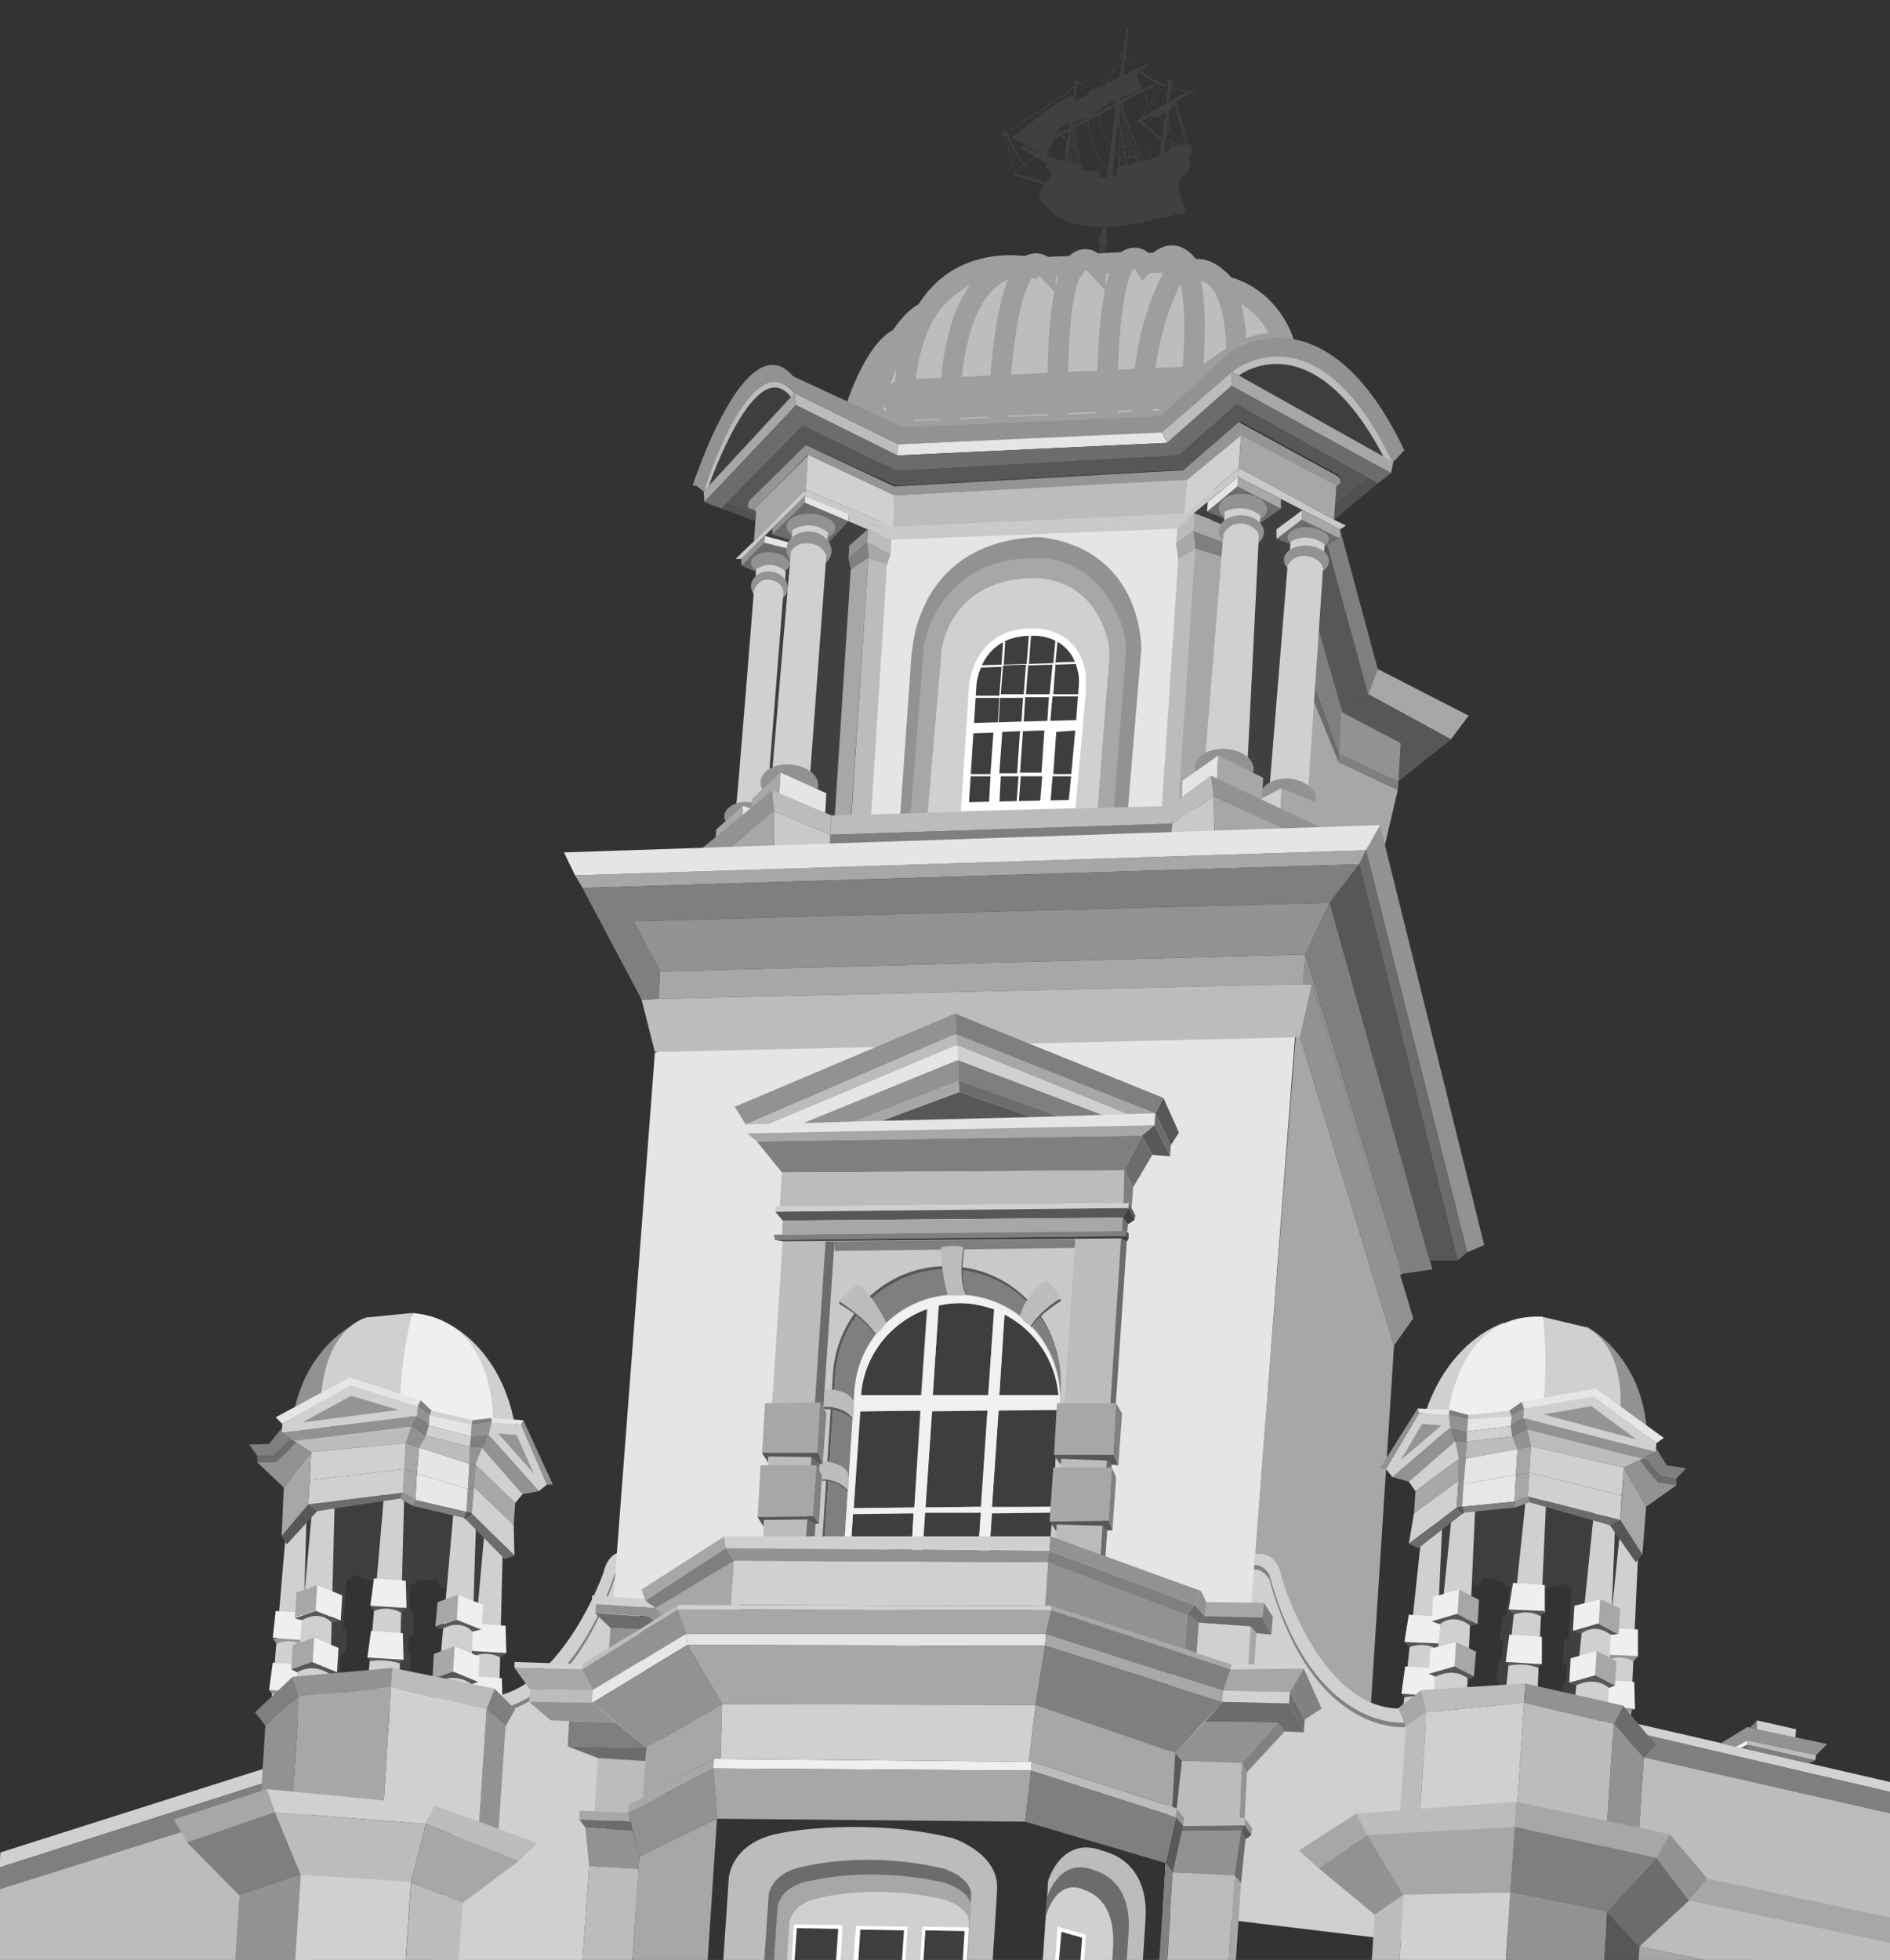 <?xml version="1.0" encoding="utf-8"?>
<!-- Generator: Adobe Illustrator 20.0.0, SVG Export Plug-In . SVG Version: 6.00 Build 0)  -->
<svg version="1.1" id="Layer_1" xmlns="http://www.w3.org/2000/svg" xmlns:xlink="http://www.w3.org/1999/xlink" x="0px" y="0px"
	 viewBox="0 0 255.7 265.1" style="enable-background:new 0 0 255.7 265.1;" xml:space="preserve">
<rect x="0" y="0" width="255.7" height="265.1" fill="#333333" stroke="none"/>
<style type="text/css">
	.st0{clip-path:url(#SVGID_2_);}
	.st1{clip-path:url(#SVGID_4_);}
	.st2{clip-path:url(#SVGID_6_);fill:#BCBCBC;}
	.st3{clip-path:url(#SVGID_6_);fill:#404040;}
	.st4{clip-path:url(#SVGID_6_);fill:#BDBDBD;}
	.st5{clip-path:url(#SVGID_6_);fill:none;stroke:#9E9E9E;stroke-width:2.783;stroke-miterlimit:10;}
	
		.st6{clip-path:url(#SVGID_6_);fill:none;stroke:#9E9E9E;stroke-width:2.783;stroke-linecap:round;stroke-linejoin:round;stroke-miterlimit:10;}
	
		.st7{clip-path:url(#SVGID_6_);fill:none;stroke:#9E9E9E;stroke-width:5.566;stroke-linecap:round;stroke-linejoin:round;stroke-miterlimit:10;}
	.st8{clip-path:url(#SVGID_6_);fill:#3E3E3E;}
	.st9{clip-path:url(#SVGID_6_);fill:#D0D0D0;}
	.st10{clip-path:url(#SVGID_6_);fill:#EFEFEF;}
	.st11{clip-path:url(#SVGID_6_);fill:#575757;}
	.st12{clip-path:url(#SVGID_6_);fill:#949494;}
	.st13{clip-path:url(#SVGID_6_);fill:#929292;}
	.st14{clip-path:url(#SVGID_6_);fill:#E5E5E5;}
	.st15{clip-path:url(#SVGID_6_);fill:#7F7F7F;}
	.st16{clip-path:url(#SVGID_6_);fill:#A8A8A8;}
	.st17{clip-path:url(#SVGID_6_);fill:#A7A7A7;}
	.st18{clip-path:url(#SVGID_6_);fill:#E7E7E7;}
	.st19{clip-path:url(#SVGID_6_);fill:#6C6C6C;}
	.st20{clip-path:url(#SVGID_6_);fill:#818181;}
	.st21{clip-path:url(#SVGID_6_);fill:#D2D2D2;}
	.st22{clip-path:url(#SVGID_6_);fill:#C9C9C9;}
	.st23{clip-path:url(#SVGID_6_);fill:#F1F1F1;}
	.st24{clip-path:url(#SVGID_6_);fill:#515151;}
	.st25{clip-path:url(#SVGID_6_);fill:#595959;}
	.st26{clip-path:url(#SVGID_6_);fill:#6E6E6E;}
	.st27{clip-path:url(#SVGID_6_);fill:#FFFFFF;}
</style>
<g>
	<defs>
		<rect id="SVGID_1_" x="-8.8" y="-5.3" width="280.4" height="270.4"/>
	</defs>
	<clipPath id="SVGID_2_">
		<use xlink:href="#SVGID_1_"  style="overflow:visible;"/>
	</clipPath>
	<g class="st0">
		<defs>
			<polygon id="SVGID_3_" points="-3.7,308 255.8,325 255.8,10.3 16.8,-5.3 			"/>
		</defs>
		<clipPath id="SVGID_4_">
			<use xlink:href="#SVGID_3_"  style="overflow:visible;"/>
		</clipPath>
		<g class="st1">
			<defs>
				<rect id="SVGID_5_" x="-35.4" y="-44.6" width="291.1" height="411.7"/>
			</defs>
			<clipPath id="SVGID_6_">
				<use xlink:href="#SVGID_5_"  style="overflow:visible;"/>
			</clipPath>
			<path class="st2" d="M96.4,286.9l2.2-32.9c0,0,0.3-5,7.3-6.1c0.2-0.1,11.4-2.1,22.9,0.7c0.1,0,6.1,2,6.1,6.6
				c0.1,0.1-2.2,34-2.2,34L96.4,286.9z"/>
			<path class="st3" d="M161,21.5c0,0,0.1-0.1-0.1-0.3c0,0,0.4-0.6,0.4-0.6s-0.2-0.7-0.2-1c0,0-0.1,0-0.2,0l-1.8-5.9
				c0.2-0.2,0.5-0.3,0.5-0.3s1.3-0.7,1.8-1c0,0,0,0,0,0l0,0c0.1-0.1,0.2-0.1,0.2-0.1c0.1-0.3-0.2-0.1-0.3-0.1c0,0-0.1,0.1-0.1,0.1
				c-1-0.1-2.2-0.7-2.7-1l0-0.2c0,0,0.1-0.1,0.1-0.1c0-0.1-0.1-0.3-0.3-0.3c-0.2,0-0.4,0.1-0.4,0.2c0,0.1,0,0.1,0.1,0.2l0,0.1
				c-1.4-0.3-2.5-1.1-3.5-1.8l1.1-0.7c0,0-0.1-0.2-0.1-0.2c-0.2,0.1-0.6,0.3-1.2,0.7c-1-0.9-1.7-1.8-2-2.1l0.4-3.3
				c0,0-0.1-0.1-0.3,0l-0.3,2.6c0,0.2-0.1,0.3-0.2,0.6c-0.3,0.5-0.9,1.5-1.7,2.7c-1.8,0.9-3.5,1.4-4.3,1.6c0,0,0.1-0.1,0.1-0.1
				c0-0.1-0.1-0.3-0.3-0.3c-0.2,0-0.4,0.1-0.4,0.2c0,0.1,0,0.1,0.1,0.2l0,0.3l0.1,0c0,0,0,0,0,0.1c0,0,0,0,0,0
				c-2.3,2-8.7,5.8-9.6,6.3l-0.2-0.1c-0.2,0.1-0.2,0.3-0.2,0.3l0.4,0.2c0.2,0.8,1.1,3.6,1.3,5.3l0,0l0,0c0,0,2.1,0.6,4.1,1.3
				c-0.5,0.5-1,1.3-0.4,2.3c0.1,0,2.1,2.9,6.1,3.3c0,0,0.9,0.1,2.2,0.1l-0.2,1.1c-0.2,0.1-0.4,0.3-0.4,0.5l0,0.4
				c0,0.2,0.1,0.4,0.2,0.6l-0.5,3.6l0.8,0.1l0.4-3.6c0.2-0.1,0.3-0.3,0.3-0.5l0-0.4c0-0.2-0.1-0.4-0.2-0.6l0.1-1.2
				c1.3,0,2.8-0.2,4.2-0.5c0,0,3.3-0.8,4.9-1c0,0,0-0.3,0-0.3l0.2,0c0,0,0.7,0.5,1.3-0.2c0,0,0.3-0.5-0.3-1.1c0,0-0.3-0.5,0.1-0.7
				c0,0-0.4-0.1-0.3-0.3c0,0-0.5,0-0.1-0.2c0,0,0.2,0-0.1-0.4c0,0-0.2-0.7,0-1c0,0-0.1-0.1-0.1-0.1s0.3-0.9,0.5-1.1
				c0,0,0.1-0.1,0.2-0.1c0,0,0.3,0,0.3-0.2c0,0,0.1-0.3,0.3-0.5c0,0,0.2-0.3,0.1-0.5C161.1,22.1,161,21.6,161,21.5 M158.9,13.3
				L158.9,13.3l-0.4-1.4c0.6,0.2,1.3,0.4,2,0.5C160.2,12.7,159.6,13,158.9,13.3 M158.5,11.3c0.5,0.2,1.6,0.8,2.5,1
				c-0.1,0-0.2,0-0.2,0c0,0-0.1,0-0.1,0c-0.8-0.2-1.5-0.3-2.2-0.6l-0.1-0.4C158.5,11.4,158.5,11.4,158.5,11.3
				C158.5,11.4,158.5,11.3,158.5,11.3 M158.4,11.9C158.4,11.9,158.4,11.9,158.4,11.9l0.5,1.4l0,0.1c-0.2,0.1-0.4,0.2-0.7,0.4
				L158.4,11.9z M158,16c0,0.4,0.1,0.9,0.1,1.4c-0.1-0.1-0.2-0.2-0.2-0.3L158,16z M157.9,17.3c0.1,0.1,0.2,0.3,0.3,0.4
				c0.1,0.4,0.1,0.9,0.2,1.4c-0.2-0.1-0.4-0.2-0.6-0.4L157.9,17.3z M157.7,18.8c0.2,0.1,0.5,0.3,0.7,0.4c0,0.2,0.1,0.3,0.1,0.5
				c-0.3-0.1-0.6-0.3-0.8-0.5L157.7,18.8z M154.4,9.3c1,0.8,2.2,1.6,3.6,1.9l0,0.1c-0.1,0.1-0.2,0.1-0.3,0.2c-1.5-0.6-2.6-1.3-3.4-2
				c-0.1,0-0.1-0.1-0.2-0.1L154.4,9.3z M155.4,14.2c-0.4-0.8-0.4-1.7-0.3-2c0.6-0.3,1-0.5,1-0.5c0-0.3-0.2-0.3-0.2-0.3l-1.3,0.7
				c-1-1.4-0.6-2.5-0.6-2.5l0,0c0.1,0.1,0.1,0.1,0.2,0.2c0.8,0.6,1.9,1.3,3.4,1.9C157,12.1,156.1,13,155.4,14.2 M155.3,14.4
				c0.1,0.3,0.3,0.5,0.6,0.7c-0.5,0.3-0.9,0.5-1.2,0.7C154.9,15.3,155.1,14.8,155.3,14.4 M152.3,7.1c0.3,0.4,0.9,1.2,1.9,2
				c-0.1,0-0.2,0.1-0.3,0.2c-0.9-0.7-1.4-1.4-1.6-1.6L152.3,7.1z M152.2,7.8c0.3,0.3,0.8,0.9,1.6,1.5c-0.6,0.3-1.2,0.6-1.8,0.9
				L152.2,7.8z M151.6,13.2c1-0.4,1.8-0.7,2.4-0.9l-2.4,1.3c0-0.1,0-0.1-0.1-0.2L151.6,13.2z M151.5,14c0,0,0.1,0,0.1-0.1
				c0.2,0.9,0.6,2.3,1.2,3.8c-0.1,0-0.2,0.1-0.3,0.1C152.1,16.4,151.8,15.1,151.5,14L151.5,14z M150.7,13.6c0.1,0,0.1-0.1,0.2-0.1
				c0,0.1,0,0.3,0,0.4l-0.1,0.1C150.8,13.9,150.8,13.7,150.7,13.6 M150.7,14.1l-2.1,1.1c0-0.1,0-0.1,0-0.2c0.6-0.5,1.3-0.9,2-1.3
				C150.7,13.8,150.7,13.9,150.7,14.1 M149.7,11.3c0.5-0.7,1-1.5,1.3-2.2c0.2-0.1,0.5-0.3,0.7-0.5l-0.2,1.8
				C150.9,10.8,150.3,11.1,149.7,11.3 M151.2,17c0.1,1.3,0.2,2.8,0.2,4.2c-0.2-0.2-0.4-0.5-0.6-0.7L151.2,17z M151.8,19
				c0,0.2,0.1,0.5,0.1,0.7c-0.2,0-0.4,0-0.5,0c0-0.2,0-0.5,0-0.7C151.5,19,151.7,19,151.8,19 M151.4,18.9c0-0.2,0-0.5,0-0.7
				c0.1,0,0.1,0,0.3,0c0,0.2,0.1,0.5,0.1,0.7C151.6,18.9,151.5,18.9,151.4,18.9 M151.9,19c0.1,0,0.3,0,0.4,0
				c0.1,0.2,0.1,0.5,0.2,0.7c-0.2,0-0.3,0-0.5,0C152,19.5,152,19.3,151.9,19 M152.6,19.8c0,0.2,0.1,0.4,0.1,0.7c-0.2,0-0.4,0-0.5,0
				c0-0.2-0.1-0.4-0.1-0.7C152.2,19.9,152.4,19.9,152.6,19.8 M152.7,19.8c0.1,0,0.3,0,0.4-0.1c0.1,0.2,0.2,0.4,0.2,0.6
				c-0.2,0-0.3,0.1-0.5,0.1C152.8,20.3,152.7,20,152.7,19.8 M152.6,19.7c-0.1-0.2-0.1-0.5-0.2-0.7c0.1,0,0.2,0,0.3-0.1
				c0.1,0.2,0.2,0.5,0.2,0.7C152.9,19.7,152.8,19.7,152.6,19.7 M152.5,18.9c-0.1-0.3-0.1-0.5-0.2-0.8c0.1,0,0.1,0,0.2-0.1
				c0.1,0.3,0.2,0.5,0.2,0.8C152.6,18.8,152.6,18.9,152.5,18.9 M152.4,18.9c-0.2,0-0.3,0-0.4,0c0-0.2-0.1-0.5-0.1-0.7
				c0.1,0,0.3,0,0.4-0.1C152.2,18.4,152.3,18.6,152.4,18.9 M151.8,18.1c-0.1-0.7-0.3-1.4-0.4-2.1l0.1-1.1c0.2,0.9,0.5,2,0.7,3.1
				C152,18,151.9,18.1,151.8,18.1 M151.6,18.1c-0.1,0-0.2,0-0.3,0c0-0.6-0.1-1.2-0.1-1.7l0-0.1C151.4,16.9,151.5,17.5,151.6,18.1
				 M151.5,19.9c0.1,0,0.3,0,0.5,0c0,0.2,0.1,0.4,0.1,0.6c-0.3,0-0.5,0-0.6,0C151.5,20.3,151.5,20.1,151.5,19.9 M151.6,20.6
				c0.1,0,0.3,0,0.4,0c0,0.2,0.1,0.4,0.1,0.6c-0.3,0-0.5,0-0.6,0c0-0.2,0-0.4,0-0.6C151.5,20.6,151.6,20.6,151.6,20.6 M152.2,20.6
				c0.2,0,0.3,0,0.5,0c0,0.2,0.1,0.4,0.1,0.6c-0.2,0-0.4,0-0.6,0C152.3,21,152.2,20.8,152.2,20.6 M152.8,20.6c0.2,0,0.3-0.1,0.5-0.1
				c0.1,0.2,0.2,0.4,0.2,0.6c-0.2,0.1-0.4,0.1-0.6,0.1C152.9,21,152.9,20.8,152.8,20.6 M153.4,20.5c0.2,0,0.3-0.1,0.5-0.2
				c0.1,0.2,0.2,0.4,0.3,0.5c-0.2,0.1-0.3,0.2-0.5,0.2C153.6,20.9,153.5,20.7,153.4,20.5 M153.4,20.4c-0.1-0.2-0.2-0.4-0.2-0.6
				c0.1,0,0.3-0.1,0.4-0.1c0.1,0.2,0.2,0.4,0.3,0.6C153.7,20.2,153.6,20.3,153.4,20.4 M153.1,19.6c-0.1-0.2-0.2-0.5-0.2-0.7
				c0.1,0,0.3-0.1,0.4-0.1c0.1,0.2,0.2,0.5,0.3,0.7C153.4,19.5,153.3,19.6,153.1,19.6 M152.8,18.8c-0.1-0.3-0.2-0.5-0.2-0.8
				c0.1,0,0.2-0.1,0.3-0.1c0.1,0.3,0.2,0.5,0.3,0.8C153.1,18.7,153,18.8,152.8,18.8 M151.5,14.4c0.2,1,0.6,2.3,1,3.6
				c-0.1,0-0.1,0-0.2,0.1c-0.3-1.2-0.6-2.4-0.8-3.5L151.5,14.4z M152,6.9C152,6.9,152,6.9,152,6.9l-0.2,1.7
				c-0.2,0.1-0.4,0.3-0.7,0.4C151.5,8.1,151.8,7.4,152,6.9 M151.7,7.4c-0.2,0.5-0.4,1.1-0.7,1.7c-0.2,0.1-0.3,0.2-0.5,0.3
				C150.9,8.6,151.4,7.9,151.7,7.4 M150.3,9.6c0.2-0.1,0.4-0.2,0.5-0.3c-0.4,0.7-0.8,1.4-1.3,2.2c-0.3,0.2-0.6,0.3-0.9,0.5
				C149.2,11.1,149.8,10.3,150.3,9.6 M148.5,15.3l-0.5,0.3c0.1-0.2,0.3-0.3,0.5-0.5C148.5,15.1,148.5,15.2,148.5,15.3 M150.1,9.7
				c-0.5,0.8-1.1,1.6-1.7,2.3c-0.1,0-0.2,0.1-0.2,0.1c-0.9-0.2-1.7-0.6-2.1-0.9C146.7,11,148.4,10.6,150.1,9.7 M145.7,11.7
				c0.1,0,0.1-0.1,0.1-0.2c0,0,0,0,0-0.1l0.1,0l0-0.2c0.4,0.3,1.2,0.6,2,0.9c-0.4,0.2-0.6,0.3-0.6,0.3s0,0.2,0,0.2
				c-0.4,0.4-1.2,0.8-1.9,1.2L145.7,11.7z M145.6,20C145.5,20,145.5,20,145.6,20c0-0.3,0-0.5-0.1-0.8c0.1,0,0.1,0,0.2,0
				c0,0.3,0,0.5,0.1,0.8C145.7,20,145.6,20,145.6,20 M145.8,20.1c0,0,0,0.1,0,0.1c0,0-0.1-0.1-0.1-0.1
				C145.7,20.1,145.7,20.1,145.8,20.1 M145.5,19.1c0-0.3,0-0.5,0-0.7c0.1,0,0.1,0,0.2,0c0,0.2,0,0.5,0.1,0.7
				C145.6,19.1,145.6,19.1,145.5,19.1 M145.5,18.3c0-0.4,0-0.7,0-1c0,0,0.1,0,0.1-0.1c0,0.3,0.1,0.7,0.1,1
				C145.6,18.3,145.5,18.3,145.5,18.3 M145.4,16.9c0-0.2,0-0.4,0-0.5c0,0,0.1,0,0.1,0c0,0.1,0,0.3,0,0.5L145.4,16.9z M145.6,16.3
				c0.8-0.3,1.4-0.4,1.8-0.5l-1.8,1C145.6,16.6,145.6,16.5,145.6,16.3 M145.3,16.5c0,0.1,0,0.3,0,0.5l-0.1,0.1c0-0.2,0-0.4,0-0.6
				C145.2,16.5,145.3,16.5,145.3,16.5 M144.7,19.3L144.7,19.3c0.1-0.1,0.2-0.1,0.3,0c0,0.1,0,0.2,0,0.3
				C144.9,19.4,144.8,19.3,144.7,19.3 M145,19.7c0,0.1,0,0.2,0,0.3c-0.1,0-0.2,0-0.3-0.1l0.1-0.5C144.8,19.5,144.9,19.6,145,19.7
				 M144.5,14.3c0.3-0.3,0.5-0.6,0.6-0.7l-0.1,0.4C144.9,14.2,144.7,14.2,144.5,14.3 M144.5,20.8c0.1,0,0.2,0.1,0.4,0.1
				c0,0.2,0,0.3,0,0.5c-0.2-0.1-0.3-0.1-0.4-0.2L144.5,20.8z M144.6,20.6l0.1-0.6c0.1,0,0.2,0,0.3,0.1c0,0.2,0,0.4,0,0.6
				C144.8,20.7,144.7,20.7,144.6,20.6 M145,19.1c-0.1,0-0.2,0-0.2-0.1l0.1-0.7c0.1,0,0.1,0,0.2,0C145,18.6,145,18.9,145,19.1
				 M145,18.3c-0.1,0-0.1,0-0.2,0l0.1-0.7c0,0,0.1,0,0.1,0C145,17.8,145,18,145,18.3 M145,17.2l0.1-0.4
				C145.1,16.9,145.1,17,145,17.2L145,17.2z M145.4,11.6C145.4,11.6,145.4,11.6,145.4,11.6l-0.1,1.3c-2.2,0.7-4.4,2.6-4.4,2.6
				c-0.9,0.8-3.3,2.5-3.9,3l-1-0.6C136.9,17.2,143.1,13.6,145.4,11.6 M143,17.8c0.1,0.1,0.2,0.2,0.3,0.3l-0.4,0.2
				c0-0.1,0-0.1-0.1-0.2C142.9,18,142.9,17.9,143,17.8 M142.8,18.3L142.8,18.3C142.8,18.3,142.8,18.3,142.8,18.3
				C142.8,18.3,142.8,18.3,142.8,18.3 M140.5,20.8l1.7,1l-0.1,0L140.5,20.8C140.5,20.9,140.5,20.8,140.5,20.8 M138.2,20.1l1.8,1
				c-0.4,0.4-0.9,0.8-1.4,1.1c-0.3-0.4-0.6-0.8-0.8-1.2c-0.7-1.1-1.2-2.2-1.4-2.7l4,2.3c0,0,0,0-0.1,0.1l-1.9-1.1
				C138.2,19.9,138.2,20.1,138.2,20.1 M135.9,18.2l0.3,0.2c0.2,0.5,1,2.3,2.3,4c-0.6,0.5-1.1,0.9-1.3,1
				C137,21.7,136.2,19.1,135.9,18.2 M137.3,23.4c0.2-0.1,0.7-0.5,1.3-1c0.7,0.8,1.4,1.6,2.4,2.1C139.3,24,137.7,23.5,137.3,23.4
				 M141.8,24.3c0,0-0.2,0.2-0.4,0.4c-1.1-0.6-2-1.4-2.7-2.3c0.5-0.4,1-0.8,1.4-1.2l1.7,1l-0.4,0.3c0,0,0.1,0.2,0.4,0.3
				C141.6,22.8,142.7,23.3,141.8,24.3 M144,21.8c-0.4-0.1-0.9-0.2-1.4-0.4l-0.1,0.1l-0.9-0.5c0.1-0.2,0.6-1.4,1-2.2
				c0.1-0.1,0.3-0.1,0.4-0.2c0.3,0.6,0.6,1.4,1.2,2.3L144,21.8z M144.1,20.8c-0.5-0.8-0.9-1.6-1.1-2.2c0.2-0.1,0.3-0.2,0.5-0.3
				c0.2,0.2,0.5,0.5,0.8,0.8L144.1,20.8z M144.4,18.9c-0.3-0.2-0.5-0.5-0.7-0.7c0.3-0.2,0.6-0.3,0.9-0.5L144.4,18.9z M144.6,17.4
				l-1.2,0.6c-0.1-0.1-0.3-0.3-0.4-0.4c0,0,0,0,0,0c0.5-0.4,1.1-0.7,1.7-0.9L144.6,17.4z M144.4,21.9l0.1-0.4
				c0.1,0.2,0.3,0.4,0.4,0.5C144.7,22,144.5,22,144.4,21.9 M144.5,21.3L144.5,21.3c0.1,0,0.3,0.1,0.4,0.1c0,0.2,0,0.3,0,0.4
				C144.7,21.7,144.6,21.5,144.5,21.3 M145.2,17.4c0.1,0,0.1-0.1,0.2-0.1c0,0.3,0,0.6,0,0.9c-0.1,0-0.1,0-0.2,0
				C145.2,18,145.2,17.7,145.2,17.4 M145.1,18.4C145.1,18.4,145.1,18.4,145.1,18.4c0.1,0,0.1,0,0.2,0c0,0.2,0,0.5,0,0.7
				c-0.1,0-0.2,0-0.3,0C145.1,18.9,145.1,18.6,145.1,18.4 M145.1,19.2C145.1,19.2,145.2,19.2,145.1,19.2c0.1,0,0.2,0,0.3,0
				c0,0.2,0,0.4,0,0.6c-0.1-0.1-0.2-0.2-0.3-0.3C145.1,19.5,145.1,19.4,145.1,19.2 M145.1,19.8c0.1,0.1,0.2,0.2,0.3,0.3
				c-0.1,0-0.2,0-0.3,0C145.1,19.9,145.1,19.8,145.1,19.8 M145.1,20.1C145.1,20.1,145.1,20.1,145.1,20.1c0.1,0,0.2,0,0.3,0
				c0,0.2,0,0.4,0,0.7c-0.1,0-0.3,0-0.4,0C145.1,20.6,145.1,20.3,145.1,20.1 M145.1,20.9c0,0,0.1,0,0.2,0c0.1,0,0.1,0,0.2,0
				c0,0.2,0,0.3,0,0.5c-0.2,0-0.3,0-0.4,0C145,21.2,145,21,145.1,20.9 M145,22C145,22,145,22,145,22c0-0.2,0-0.4,0-0.6
				c0.1,0,0.1,0,0.2,0c0.1,0,0.2,0,0.2,0c0,0.2,0,0.4,0,0.6C145.3,22.1,145.2,22.1,145,22 M145.5,20.1c0.1,0.1,0.2,0.2,0.3,0.3
				c0,0.1,0,0.2,0,0.4c-0.1,0-0.2,0-0.3,0C145.5,20.6,145.5,20.4,145.5,20.1 M145.5,20.9c0.1,0,0.2,0,0.3,0c0,0.2,0,0.3,0,0.4
				c-0.1,0-0.2,0.1-0.3,0.1C145.6,21.2,145.5,21.1,145.5,20.9 M145.6,22.1c0-0.2,0-0.4,0-0.7c0.1,0,0.2,0,0.3-0.1c0,0.3,0,0.5,0,0.8
				C145.8,22.2,145.7,22.2,145.6,22.1 M149.8,24c-0.4,0-0.8,0-1.2-0.1c0,0,0.2-0.4,0.2-0.4s0.1-0.3-0.3-0.3c0,0-0.5-0.1-1.5-0.1
				c0,0-0.3,0-0.6-0.2c0,0-0.2-0.2,0-0.3c0,0,0.1-0.4,0.1-0.4s-0.1,0-0.4,0c0-0.5-0.1-1.1-0.1-1.7c1.2,1.1,2.6,2.2,3.9,3.1L149.8,24
				z M149.8,23.5c-1.3-0.9-2.7-2.1-3.9-3.1c-0.1-1.1-0.2-2.3-0.3-3.2c0.5-0.3,1-0.5,1.5-0.8c0.1,0.8,0.5,3.9,2.7,6.7L149.8,23.5z
				 M149.9,23c-2.2-2.8-2.6-5.9-2.6-6.7c0.4-0.2,0.9-0.5,1.3-0.7c0.2,1.1,0.6,2.7,1.7,4.3L149.9,23z M150.3,19.8
				c-1-1.6-1.5-3.2-1.6-4.2c0.7-0.4,1.4-0.8,2.1-1.2c0,0.2,0.1,0.3,0.1,0.5L150.3,19.8z M151,14.6c0-0.1,0-0.1-0.1-0.2
				c0,0,0.1,0,0.1,0c0,0,0,0,0,0L151,14.6z M151.1,13.5C151.1,13.5,151.1,13.5,151.1,13.5C151.1,13.5,151.1,13.5,151.1,13.5l0,0.3
				C151.1,13.7,151.1,13.6,151.1,13.5 M150.4,24L150.4,24C150.4,24,150.4,24,150.4,24C150.4,24,150.4,24,150.4,24 M150.4,23.9
				L150.4,23.9c0.1,0,0.1,0.1,0.2,0.1C150.6,23.9,150.5,23.9,150.4,23.9 M151,24c0,0-0.1,0-0.2,0c-0.1-0.1-0.2-0.2-0.3-0.3l0.3-3
				c0.2,0.3,0.4,0.5,0.6,0.8c0,0.4,0,0.8,0,1.1c-0.1,0-0.2,0-0.2,0C151.2,22.5,151,24,151,24 M151.5,21.3c0.1,0,0.2,0,0.3,0
				c0.1,0,0.2,0,0.4,0c0,0.2,0.1,0.5,0.1,0.7C152,21.8,151.8,21.6,151.5,21.3C151.5,21.3,151.5,21.3,151.5,21.3 M151.6,22.5
				c0-0.3,0-0.6,0-1c0.2,0.2,0.5,0.5,0.7,0.7c0,0,0,0.1,0,0.1C152,22.4,151.8,22.5,151.6,22.5 M152.4,22.3
				C152.4,22.3,152.4,22.3,152.4,22.3C152.4,22.3,152.4,22.3,152.4,22.3C152.4,22.3,152.4,22.3,152.4,22.3 M152.6,22.3
				c-0.1,0-0.1-0.1-0.2-0.1c0-0.3-0.1-0.5-0.1-0.8c0.2,0,0.4,0,0.6,0c0.1,0.3,0.1,0.6,0.2,0.9C152.9,22.2,152.7,22.3,152.6,22.3
				 M153.1,22.2c0-0.3-0.1-0.6-0.2-0.9c0.2,0,0.4-0.1,0.6-0.1c0.1,0.3,0.2,0.5,0.3,0.8C153.7,22,153.4,22.1,153.1,22.2 M154.1,21.9
				c-0.1-0.3-0.2-0.5-0.3-0.8c0.2-0.1,0.4-0.1,0.5-0.2c0.2,0.3,0.3,0.6,0.5,0.8C154.5,21.8,154.3,21.9,154.1,21.9 M154.9,21.7
				c-1.6-2.4-2.6-6.1-3.1-7.8c1.3-0.7,2.4-1.3,3.1-1.7c0,0.2,0,0.6,0.1,1.1c0.1,0.4,0.2,0.7,0.3,1c-0.3,0.5-0.6,1-0.8,1.6
				c-0.3,0.1-0.4,0.2-0.4,0.2c0,0.1-0.3,0.3-0.3,0.3c-0.1,0.2,0.1,0.2,0.3,0.1c0,0,0,0,0.1,0.1c0.1,0.8,0.3,3.1,1.7,4.9
				C155.6,21.5,155.2,21.6,154.9,21.7 M154.5,16.2c0.1,0.1,0.3,0.4,0.5,0.6c-0.3-0.2-0.5-0.4-0.7-0.5c0,0,0-0.1,0-0.1c0,0,0,0,0,0
				C154.4,16.3,154.4,16.3,154.5,16.2 M157,21c-0.1,0.1-0.3,0.1-0.5,0.2c0,0-0.2,0.1-0.6,0.2c-1.3-1.8-1.6-4-1.7-4.8
				c0.2,0.2,0.6,0.4,1,0.7c0.5,0.5,1.1,1.2,1.9,1.7L157,21z M157.3,18.8c-0.6-0.4-1.1-0.9-1.6-1.4c0.5,0.3,1,0.7,1.6,1L157.3,18.8z
				 M157.3,18.4c-0.7-0.4-1.4-0.9-1.9-1.2c-0.4-0.4-0.6-0.7-0.8-0.9c0.3-0.1,0.6-0.3,0.6-0.3c0.7-0.3,0.9-0.2,0.9-0.2
				c0.2,0.1,0.5,0,0.7,0c0.1,0.2,0.4,0.6,0.7,1L157.3,18.4z M157.5,16.6c-0.3-0.4-0.5-0.7-0.6-0.9c0.1,0,0.2-0.1,0.2-0.1
				c0.2-0.1,0.4-0.2,0.6-0.3L157.5,16.6z M157.8,14c-0.6,0.3-1.2,0.7-1.8,1c-0.3-0.2-0.4-0.4-0.6-0.7c0.8-1.2,1.7-2.1,2.3-2.7
				c0.1,0,0.2,0.1,0.3,0.1L157.8,14z M158,11.6c-0.1,0-0.2-0.1-0.2-0.1c0.1-0.1,0.1-0.1,0.2-0.2c0,0,0,0.1,0.1,0.1L158,11.6z
				 M157.5,20.7l0.1-1.4c0.3,0.2,0.6,0.3,0.9,0.5c0,0,0,0,0,0C158.4,20,158,20.4,157.5,20.7 M158.7,19.7
				C158.6,19.7,158.6,19.7,158.7,19.7c-0.1-0.2-0.1-0.3-0.1-0.5c0.3,0.2,0.6,0.3,0.9,0.4C159,19.7,158.7,19.7,158.7,19.7
				 M159.7,19.6c-0.4-0.2-0.8-0.4-1.2-0.6c-0.1-0.4-0.1-0.8-0.2-1.3c0.6,0.7,1.2,1.4,1.8,1.8C159.9,19.6,159.8,19.6,159.7,19.6
				 M160.3,19.6c-0.7-0.5-1.4-1.3-2-2c-0.1-0.9-0.2-1.7-0.2-2.2l0-0.4c0.4-0.3,0.6-0.6,0.5-0.6c0.1-0.2,0.2-0.3,0.3-0.5l1.5,5.8
				C160.4,19.6,160.3,19.6,160.3,19.6 M160.6,19.6l-1-3.9l1.2,3.8C160.7,19.6,160.7,19.6,160.6,19.6"/>
			<path class="st4" d="M115.8,55.2c0,0,2.5-8,6-9.5c0,0,1.6-2.7,3.5-3.5c0,0,4.3-7.6,13.7-6.1c0-0.1,1.3-1,2.4,0.1
				c0-0.1,4.1-0.2,4.1-0.2s1.1-1.9,2.7-0.2c0-0.2,3.9-0.3,3.9-0.3s1.7-1.5,2.7,0.2c0.1-0.1,2-0.2,2-0.2s2-2.7,4.4,1.1
				c0,0,2.7-0.5,4.6,2.2c0-0.1,5.6,1,7.9,7.5c0.1,0.1-3.6-0.4-7.1,2c0.2,0-9.3,8.6-9.3,8.6l-34.8,1.5L115.8,55.2z"/>
			<path class="st5" d="M115.8,55.2c0,0,2.5-8,6-9.5c0,0,1.6-2.7,3.5-3.5c0,0,4.3-7.6,13.7-6.1c0-0.1,1.3-1,2.4,0.1
				c0-0.1,4.1-0.2,4.1-0.2s1.1-1.9,2.7-0.2c0-0.2,3.9-0.3,3.9-0.3s1.7-1.5,2.7,0.2c0.1-0.1,2-0.2,2-0.2s2-2.7,4.4,1.1
				c0,0,2.7-0.5,4.6,2.2c0-0.1,5.6,1,7.9,7.5c0.1,0.1-3.6-0.4-7.1,2c0.2,0-9.3,8.6-9.3,8.6l-34.8,1.5L115.8,55.2z"/>
			<path class="st6" d="M125.3,42.2c0,0-5,2.4-7.4,14"/>
			<path class="st6" d="M122.4,58.3c0,0-2.6-23.6,15.8-22.3"/>
			<path class="st6" d="M135,57.8c0,0,0.5-25.7,6.3-21.6"/>
			<path class="st6" d="M143.2,57.4c0,0-1.2-26.5,4.9-21.7"/>
			<path class="st6" d="M149.8,57.1c0,0-0.6-26.7,4.9-21.5"/>
			<path class="st6" d="M156.7,35.4c0,0,6.8-6.2,4.4,17.8"/>
			<path class="st6" d="M161.1,36.5c0,0,6-1.9,6.2,11.2"/>
			<path class="st6" d="M128.5,58c0,0-1.2-22.2,10.4-22"/>
			<path class="st6" d="M159.9,35.4c0,0-5.7,7.5-5.3,21.6"/>
			<line class="st7" x1="122.3" y1="54.1" x2="162.1" y2="52.3"/>
			<polygon class="st3" points="65.9,213.4 63.2,213.9 63,217.4 66.4,217.9 			"/>
			<polygon class="st8" points="65.5,214.4 63.7,214.8 61.1,215 59.5,214.6 59,213.7 56.3,213.8 55.9,214.4 51.9,214.4 47.7,213 
				47.4,213.7 45.9,213.1 42.8,213.6 40,212.7 40.5,203.4 54.3,200.2 66.6,205.1 			"/>
			<path class="st3" d="M51.5,226.6l0.4-3l0.2,0l0.2-2.2c0,0,0,0,0,0c0,0-0.4-0.6-0.4-0.6l0.4-3l0.3,0l1-11.8l2,3.8l-0.2,8.1l0.5,0
				l0.1,3.1l-0.7,0.5l-0.1,2.2l0.3,0l0.1,3.1l-0.4,0.4l-0.1,3l-3.5-0.2l0.3-2.9h0C51.8,227.1,51.5,226.6,51.5,226.6"/>
			<path class="st3" d="M42.2,228.7l0.5-3l0.2,0l0.3-2.2l0,0c0,0-0.4-0.6-0.4-0.6l0.5-3l0.3,0l1.6-11.7l1.8,3.9l-0.6,8.1l0.5,0.1
				l-0.1,3.1l-0.7,0.5L46,226l0.3,0l-0.1,3.1l-0.4,0.4l-0.2,2.9l-3.5-0.4l0.4-2.9h0C42.5,229.1,42.2,228.7,42.2,228.7"/>
			<polygon class="st9" points="68,210.1 67.4,234.7 63.1,234.4 65.7,205.5 			"/>
			<polygon class="st10" points="68.4,219.9 64,219.6 63.5,223.3 68.5,223.6 			"/>
			<polygon class="st10" points="67.9,227 63.6,226.7 63.1,230.3 68,230.7 			"/>
			<path class="st11" d="M68.5,223.6l-0.8,0.6c0,0-1.6-1-3.6-0.2c0,0-0.5-0.7-0.5-0.7L68.5,223.6z"/>
			<path class="st11" d="M68,230.7l-0.5,0.5c0,0-2-0.7-4-0.3c0,0-0.4-0.5-0.4-0.5L68,230.7z"/>
			<polygon class="st9" points="41.5,203.9 40.7,232.9 36.5,232.7 38.6,208.2 			"/>
			<polygon class="st10" points="41.7,218.2 37.3,217.9 36.9,221.5 41.8,221.9 			"/>
			<polygon class="st10" points="41.2,225.2 36.9,224.9 36.4,228.6 41.3,228.9 			"/>
			<path class="st12" d="M41.8,221.9l-0.8,0.6c0,0-1.6-1-3.6-0.2c0,0-0.5-0.7-0.5-0.7L41.8,221.9z"/>
			<path class="st12" d="M41.3,228.9l-0.5,0.5c0,0-2-0.7-4-0.3c0,0-0.4-0.5-0.4-0.5L41.3,228.9z"/>
			<polygon class="st9" points="45.3,202.4 44.6,230 39.9,229.7 42.2,204.5 			"/>
			<polygon class="st9" points="64.4,206 63.6,231.3 59,231 61.4,204 			"/>
			<polygon class="st9" points="54.7,201.6 54,228.6 49.7,228.3 52,201.7 			"/>
			<polygon class="st10" points="54.9,213.8 50.6,213.5 50.1,217.2 55,217.5 			"/>
			<polygon class="st10" points="54.5,220.9 50.2,220.6 49.7,224.2 54.6,224.5 			"/>
			<path class="st11" d="M55,217.5l-0.8,0.6c0,0-1.6-1-3.6-0.2c0,0-0.5-0.7-0.5-0.7L55,217.5z"/>
			<path class="st11" d="M54.6,224.5l-0.5,0.5c0,0-2-0.7-4-0.3c0,0-0.4-0.5-0.4-0.5L54.6,224.5z"/>
			<path class="st13" d="M49.7,178.2c0,0-10.5,3.6-10.4,17.9c0-0.1,10.2-5.9,10.2-5.9L49.7,178.2z"/>
			<path class="st9" d="M60.7,179.1c0,0,7.8,3.5,9.2,15.3c0-0.3-6.2,0.5-6.2,0.5L60.7,179.1z"/>
			<path class="st9" d="M55.7,177.6l-6.1,0.6c0,0-6.9,1.5-6.2,14.8c-0.1,0.2,12-1.3,12-1.3L55.7,177.6z"/>
			<path class="st10" d="M66.7,193.3c0,0,1-14.7-10.9-15.7c-0.1,0.1-1.9,7.2-1.6,13.8C54.2,191.4,66.7,193.3,66.7,193.3"/>
			<polygon class="st9" points="56.4,191.5 56.5,190.2 47.4,187.4 38.2,192.6 38.1,193.8 			"/>
			<polygon class="st12" points="53.9,190.7 47.5,188.8 40.9,192.4 			"/>
			<polygon class="st13" points="56.5,190.2 58.1,191.5 58,192.8 56.4,191.5 			"/>
			<polygon class="st14" points="58.1,191.5 63.8,192.7 63.7,194.3 58,192.8 			"/>
			<polygon class="st13" points="63.8,192.7 66.5,192.4 66.4,194.1 63.7,194.3 			"/>
			<polygon class="st9" points="66.5,192.4 70.5,192.7 74,200.8 72.9,201.7 66.1,194.1 			"/>
			<polygon class="st12" points="72.2,199.3 69.9,194.1 67.4,193.9 			"/>
			<polygon class="st13" points="72.9,201.7 70.7,202.1 65.2,195.8 66.1,194.1 			"/>
			<polygon class="st15" points="65.2,195.8 63.6,195.7 63.7,194.3 66.1,194.1 			"/>
			<polygon class="st15" points="58,192.8 57.6,194.2 55.7,192.9 56.4,191.5 			"/>
			<polygon class="st9" points="63.7,194.3 58,192.8 57.6,194.2 63.6,195.7 			"/>
			<polygon class="st13" points="38.1,193.8 39.7,194.9 55.7,192.9 56.4,191.5 			"/>
			<polygon class="st13" points="65.2,195.8 64.3,198.1 63.5,198 63.6,195.7 			"/>
			<polygon class="st9" points="70.7,202.1 69.7,203.3 64.3,198.1 65.2,195.8 			"/>
			<polygon class="st13" points="57.6,194.2 56.7,195.8 54.9,195.2 55.7,192.9 			"/>
			<polygon class="st2" points="39.7,194.9 42.1,196.4 54.9,195.2 55.7,192.9 			"/>
			<polygon class="st2" points="63.5,198 56.7,195.8 57.6,194.2 63.6,195.7 			"/>
			<polygon class="st13" points="63.5,198 63.3,201.4 64.1,201.1 64.3,198.1 			"/>
			<polygon class="st16" points="64.3,198.1 69.7,203.3 69.5,206.3 64.1,201.1 			"/>
			<polygon class="st14" points="63.3,201.4 63.5,198 56.7,195.8 56.4,199.3 			"/>
			<polygon class="st17" points="56.7,195.8 54.9,195.2 54.7,198.7 56.4,199.3 			"/>
			<polygon class="st9" points="54.9,195.2 42.1,196.4 41.9,200.2 54.7,198.7 			"/>
			<polygon class="st9" points="69.5,206.3 69.6,210.4 63.8,204.7 64.1,201.1 			"/>
			<polygon class="st13" points="64.1,201.1 63.3,201.4 63.1,204.5 63.8,204.7 			"/>
			<polygon class="st18" points="63.3,201.4 56.4,199.3 56.2,202.9 63.1,204.5 			"/>
			<polygon class="st17" points="56.2,202.9 54.5,201.9 54.7,198.7 56.4,199.3 			"/>
			<polygon class="st9" points="54.7,198.7 41.9,200.2 41.7,203.5 54.5,201.9 			"/>
			<polygon class="st13" points="74,200.8 74.8,200.8 70.8,192.1 70.5,192.7 			"/>
			<polygon class="st14" points="70.8,192.1 66.5,191.8 66.5,192.4 70.5,192.7 			"/>
			<polygon class="st15" points="66.5,191.8 63.9,192.1 63.8,192.7 66.5,192.4 			"/>
			<polygon class="st15" points="58.1,191.5 58.4,190.8 56.9,189.4 56.5,190.2 			"/>
			<polygon class="st14" points="56.9,189.4 47.3,186.3 37.3,191.7 38.2,192.6 47.4,187.4 56.5,190.2 			"/>
			<polygon class="st9" points="63.9,192.1 58.4,190.8 58.1,191.5 63.8,192.7 			"/>
			<polygon class="st15" points="38.1,193.2 36.4,195.3 33.7,195.4 34.8,196.9 37,196.9 39.4,194.7 38.1,193.8 			"/>
			<polygon class="st19" points="34.8,196.9 34.8,197.8 37.3,197.8 40.1,195.1 39.4,194.7 37,196.9 			"/>
			<polygon class="st13" points="34.8,197.8 38.4,201.2 42.1,196.4 40.1,195.1 37.3,197.8 			"/>
			<polygon class="st17" points="41.7,203.5 38.1,207.8 38.4,201.2 42.1,196.4 			"/>
			<polygon class="st10" points="46.3,215.8 42.9,214.4 42.7,217.8 46.1,219.2 			"/>
			<polygon class="st17" points="42.9,214.4 40.1,215.4 39.9,218.8 42.7,217.8 			"/>
			<polygon class="st10" points="45.8,222.9 42.5,221.5 42.3,224.8 45.6,226.2 			"/>
			<polygon class="st17" points="42.5,221.5 39.6,222.5 39.4,225.8 42.3,224.8 			"/>
			<path class="st11" d="M46.1,219.2l-1.2,0.3c0,0-1.4-1.8-4-0.4c0,0.1-1-0.2-1-0.2l2.8-1L46.1,219.2z"/>
			<path class="st11" d="M45.6,226.2l-0.9,0.3c0,0-2.1-1.7-4.5-0.3l-0.8-0.4l2.8-1L45.6,226.2z"/>
			<polygon class="st10" points="65.4,217.1 62,215.7 61.8,219 65.1,220.4 			"/>
			<polygon class="st17" points="62,215.7 59.2,216.7 58.9,220 61.8,219 			"/>
			<polygon class="st10" points="64.9,224.1 61.5,222.7 61.3,226.1 64.7,227.5 			"/>
			<polygon class="st17" points="61.5,222.7 58.7,223.7 58.5,227.1 61.3,226.1 			"/>
			<path class="st11" d="M65.1,220.4l-1.2,0.3c0,0-1.4-1.8-4-0.4c0,0.1-1-0.2-1-0.2l2.8-1L65.1,220.4z"/>
			<path class="st11" d="M64.7,227.5l-0.9,0.3c0,0-2.1-1.7-4.5-0.3l-0.8-0.4l2.8-1L64.7,227.5z"/>
			<polygon class="st19" points="69.6,210.4 68.3,210.9 63,205.5 63.8,204.7 			"/>
			<polygon class="st11" points="63.1,204.5 62.7,205.3 63,205.5 63.8,204.7 			"/>
			<polygon class="st15" points="63.1,204.5 56.2,202.9 55.9,203.7 62.7,205.3 			"/>
			<polygon class="st13" points="56.2,202.9 54.5,201.9 54.1,202.7 55.9,203.7 			"/>
			<polygon class="st19" points="54.5,201.9 41.7,203.5 42.9,204.4 54.1,202.7 			"/>
			<polygon class="st11" points="41.7,203.5 38.1,207.8 38.8,208.9 42.9,204.4 			"/>
			<polygon class="st9" points="167.7,211.1 170.6,211.3 172.4,213 173.9,217.6 176.5,223 178.8,226.6 182.5,230.1 185.4,231.6 
				191.6,232 189.6,262.5 157.3,258.6 157.7,252 158.9,210.5 			"/>
			<polygon class="st9" points="67.3,230.8 72.6,227.5 77.7,222.5 80.6,217 82.6,212.1 86.1,209.6 87.5,235.6 79.7,252.4 
				78.2,274.1 57.2,272.9 63.5,234.5 			"/>
			<polygon class="st2" points="-29.4,264.8 -41,372.3 43.6,368.5 41.9,240.1 			"/>
			<polygon class="st9" points="38,238.5 -29,259.8 -29.2,261.9 38.4,240.3 			"/>
			<polygon class="st15" points="-29.2,261.9 -29.4,264.8 41.4,242.5 42.7,239.7 38.4,240.3 			"/>
			<path class="st2" d="M80.9,237.8l-0.5,7.8c0,0,9.6-0.8,9.6-1c-0.1-0.2-0.5-10.1-0.5-10.1L80.9,237.8z"/>
			<path class="st9" d="M85.3,209.9c0,0-2.7-0.8-3.6,2.6c0.1,0-6.2,17.6-16.9,17.1c0-0.1-1.2,2.4-1.2,2.4s12.5,2.2,19.7-19
				c0,0.1,0.8-1.3,2-1.1C85.4,211.9,85.3,209.9,85.3,209.9"/>
			<path class="st20" d="M83.3,212.5c0,0.1,0.8-1.3,2-1.1c0,0,0-0.1,0-0.3c0,0.4,0,0.8,0,0.9c-1.3-0.1-2,1.3-2,1.1
				c-7.1,21.2-19.7,19-19.7,19s0.1-0.2,0.3-0.5C65.7,231.7,76.8,232,83.3,212.5"/>
			<polygon class="st21" points="220.8,233 275.1,245.5 273.8,246.6 220.6,234.2 			"/>
			<polygon class="st17" points="175.3,140.3 175.9,140.3 188.6,182 185.4,231.6 180.1,228.2 176.1,222.3 172.5,213.5 171.4,210.9 
				169.7,211.1 			"/>
			<polygon class="st13" points="140.2,210.6 142.7,210.7 160.4,217.6 160.6,218.4 160.2,224.7 139.8,219 			"/>
			<polygon class="st17" points="86.8,217.8 99.6,210 100.5,212.3 100,219.1 91.2,219.3 89.5,219.9 			"/>
			<polygon class="st12" points="88.7,217.5 89.6,218.5 88.4,219.2 87.2,219.1 87.2,218.6 			"/>
			<polygon class="st14" points="83,216.1 88.6,142.4 99.6,138.8 161,137.2 175.3,139.2 175.2,140.4 169.3,216.9 169,217.8 
				162.4,217 159.4,217.1 139.9,209.3 97.6,210.3 87.1,216.9 83.2,217 			"/>
			<polygon class="st22" points="110.3,165.9 148.1,165.5 145.2,210 106.2,208.6 			"/>
			<polygon class="st15" points="112.9,169.2 145.4,168.8 145.5,167.6 112.9,167.9 			"/>
			<path class="st11" d="M129.1,171.3c-8.5-0.6-15.8,5.9-16.4,14.4l-1.5,23.4l0.3,0l1.5-23.1c0.6-8.4,7.8-14.8,16.2-14.2
				c8.4,0.6,14.8,7.8,14.2,16.2l0-0.2C144,179.2,137.6,171.8,129.1,171.3"/>
			<path class="st15" d="M129.2,171.7c-8.4-0.6-15.7,5.8-16.2,14.2l-1.5,23.1l2.7,0.2l1.4-21.1c0.5-7.7,7.1-13.5,14.8-13
				c7.7,0.5,13.5,7.1,13,14.8l0.1-2.1C144,179.5,137.6,172.2,129.2,171.7"/>
			<polygon class="st8" points="115.4,204.7 115.1,209.3 123.3,209.8 123.6,204.6 			"/>
			<polygon class="st8" points="134.2,203.8 142.4,203.8 143.3,190.7 143.3,190.7 135.1,190.7 			"/>
			<polygon class="st8" points="124.5,190.8 116.3,190.9 115.5,204 123.7,203.9 			"/>
			<path class="st8" d="M125.4,177.1c-4.9,1.7-8.5,6.2-9,11.7l8.2,0L125.4,177.1z"/>
			<path class="st8" d="M133.7,188.7l0.8-11.6c-1.2-0.4-2.4-0.7-3.7-0.8c-1.3-0.1-2.6,0-3.8,0.3l-0.8,12.1L133.7,188.7z"/>
			<polygon class="st8" points="134.2,204.6 133.8,210.5 141.9,211 142.4,204.5 			"/>
			<path class="st8" d="M143.2,188.7c-0.4-4.7-3.2-8.8-7.3-10.9l-0.7,10.9L143.2,188.7z"/>
			<polygon class="st8" points="126.1,190.8 125.2,203.9 132.7,203.8 133.6,190.7 			"/>
			<polygon class="st8" points="125.1,204.6 124.8,209.9 132.3,210.4 132.7,204.6 			"/>
			<polygon class="st23" points="125.2,203.9 125.1,204.6 132.7,204.6 132.7,203.8 			"/>
			<path class="st23" d="M130.4,175.2c-7.7-0.5-14.3,5.3-14.8,13l-1.4,21.1l0.9,0.1l0.3-4.6l8.2-0.1l-0.3,5.2l1.5,0.1l1.3-19.1
				l7.5-0.1l-1.3,19.7l1.5,0.1l0.4-5.9l8.2-0.1l-0.4,6.5l1.4-21.1C143.8,182.3,138,175.7,130.4,175.2 M123.7,203.9l-8.2,0.1
				l0.9-13.1l8.2-0.1L123.7,203.9z M124.7,188.7l-8.2,0c0.4-5.5,4.1-9.9,9-11.7L124.7,188.7z M133.7,188.7l-7.5,0l0.8-12.1
				c1.2-0.3,2.5-0.4,3.8-0.3c1.3,0.1,2.5,0.4,3.7,0.8L133.7,188.7z M135.9,177.8c4.1,2.1,6.9,6.2,7.3,10.9l-8,0L135.9,177.8z
				 M142.4,203.8l-8.2,0.1l0.9-13.1l8.2-0.1v0L142.4,203.8z"/>
			<polygon class="st19" points="112,167.9 112.9,167.9 110.2,208.2 108.3,208.2 111,167.8 			"/>
			<polygon class="st2" points="105.9,167.9 103.2,208.9 109,208.8 111.7,167.8 			"/>
			<polygon class="st17" points="103.5,189.8 111,189.7 110.6,196.5 103.1,196.5 			"/>
			<polygon class="st17" points="102.9,198.2 110.5,198.2 110,205.1 102.5,205.2 			"/>
			<polygon class="st11" points="103.1,196.5 103.9,197.8 104,196.5 			"/>
			<polygon class="st11" points="102.5,205.2 103.3,206.5 103.4,205.2 			"/>
			<polygon class="st20" points="111,189.7 111.8,191.1 111.3,198 110.6,196.5 			"/>
			<polygon class="st11" points="103.1,196.5 110.6,196.5 110.9,197.1 103.4,197 			"/>
			<polygon class="st11" points="109.8,197.1 110.9,198 111.3,198 110.6,196.5 			"/>
			<polygon class="st11" points="102.5,205.2 110,205.1 110.3,205.5 102.8,205.6 			"/>
			<polygon class="st19" points="151.8,167.2 152.5,167.1 149.5,211.4 148,211.4 150.9,167.2 			"/>
			<polygon class="st2" points="145.5,167.2 142.7,209.6 148.9,210.4 151.7,167.1 			"/>
			<polygon class="st17" points="143,189.8 151,189.8 150.6,196.8 142.6,196.8 			"/>
			<polygon class="st17" points="142.5,198.5 150.4,198.5 150,205.7 142,205.8 			"/>
			<polygon class="st11" points="142.6,196.8 143.5,198.1 143.6,196.8 			"/>
			<polygon class="st11" points="142,205.8 142.9,207.1 143,205.8 			"/>
			<polygon class="st20" points="151,189.8 151.8,191.2 151.3,198.2 150.6,196.8 			"/>
			<polygon class="st20" points="150.4,198.5 151,199.8 150.5,207 150,205.7 			"/>
			<polygon class="st11" points="142.6,196.8 150.6,196.8 151,197.6 142.9,197.3 			"/>
			<polygon class="st11" points="149.7,197.3 150.4,198.1 151.3,198.2 150.6,196.8 			"/>
			<polygon class="st11" points="142,205.8 150,205.7 150.2,206.4 142.3,206.2 			"/>
			<polygon class="st17" points="189.1,106.9 187.1,115.4 182.2,113.2 176.9,113.2 174.3,103.7 176.5,92.8 179.4,93 			"/>
			<polygon class="st19" points="181.2,101.9 177.9,92.7 176.9,92.8 181.1,103.1 			"/>
			<polygon class="st15" points="181.2,101.9 176.9,89.8 177.4,82.9 181,86.1 181.5,96.3 			"/>
			<polygon class="st11" points="185.1,93.9 181.6,96.3 177.6,82.4 178.6,72.5 180.6,74.2 			"/>
			<polygon class="st15" points="181.3,71.6 186.4,90.5 185.1,93.9 179.1,72 			"/>
			<polygon class="st14" points="118.5,68.2 164.1,65.6 161.6,110.6 110.9,111.2 			"/>
			<polygon class="st3" points="178.2,70.5 167,72.6 165.4,107.3 174.1,110.8 			"/>
			<polygon class="st3" points="101.2,111.5 103.1,69.8 111.4,64.4 119.2,70 116.4,113.4 			"/>
			<polygon class="st2" points="159.4,75.7 157.1,110.3 161,108.8 162.5,73.1 			"/>
			<polygon class="st17" points="161.7,74.2 159.4,109.5 165.3,106.6 166.9,74.3 			"/>
			<polygon class="st15" points="161.7,74.2 166.3,75.6 166.7,73.6 161.4,71.8 			"/>
			<polygon class="st17" points="161.5,69.4 166,71.2 165.9,73.5 161.4,71.8 			"/>
			<polygon class="st17" points="115.1,77 117.5,75.4 115.1,110.9 112.9,110.9 			"/>
			<polygon class="st2" points="117.5,75.4 120,76.4 117.8,111.1 115.1,111.5 			"/>
			<polygon class="st19" points="100.3,76.5 102.6,77.5 106.7,76.4 107.7,76.3 106.8,73.9 103.2,73.1 			"/>
			<path class="st13" d="M106.8,76.4c-0.1,0.8-1.3,1.4-2.7,1.3c-1.5-0.1-2.6-0.9-2.5-1.7c0.1-0.8,1.3-1.4,2.7-1.3
				C105.8,74.8,106.9,75.6,106.8,76.4"/>
			<path class="st9" d="M102.2,78.3l0.1-1.3c0,0,2-1.5,4,0.3c0,0-0.1,1.5-0.1,1.5L102.2,78.3z"/>
			<path class="st13" d="M106.6,79.6c-0.1,1.2-1.3,2-2.6,1.9c-1.4-0.1-2.4-1.1-2.4-2.3c0.1-1.2,1.3-2,2.6-1.9
				C105.6,77.4,106.6,78.4,106.6,79.6"/>
			<polygon class="st13" points="100.3,75.6 100.3,76.5 103.4,73.4 103.5,72.5 			"/>
			<path class="st9" d="M102,79.9c0,0,0.5-1.5,1.7-1.5c0,0,2-0.1,2.3,1.6c0,0.1-1.9,24.1-1.9,24.1s-1.3,1.4-0.8,2.9
				c0-0.1-1.6,2.2-1.6,2.2s-1.4-0.5-2.1-0.3C99.7,108.9,102,79.9,102,79.9"/>
			<polygon class="st15" points="112.3,112.9 158.6,111.4 158.7,113.6 111.3,114.9 			"/>
			<polygon class="st3" points="161.5,69.4 176.5,75.2 177.2,69.4 167.5,64.5 			"/>
			<polygon class="st19" points="163.3,69.2 169.3,71.6 173.3,68.8 167.4,65.8 			"/>
			<polygon class="st19" points="172.7,72.9 176.1,70.3 181.2,72.8 177.8,74.8 			"/>
			<polygon class="st19" points="104.5,72.3 107.6,73.2 111.9,73.6 114.8,70.5 108.9,68 			"/>
			<polygon class="st14" points="103.5,72.5 108.3,73.8 108.2,74.6 103.4,73.4 			"/>
			<path class="st13" d="M113,71.5c-0.1,1-1.6,1.7-3.4,1.6c-1.8-0.1-3.3-1-3.2-2c0.1-1,1.6-1.7,3.4-1.6
				C111.6,69.6,113.1,70.5,113,71.5"/>
			<path class="st9" d="M107.1,73.2l0.1-1.5c0,0,2.3-1.6,4.8,0.3c0,0.1-0.1,1.5-0.1,1.5L107.1,73.2z"/>
			<path class="st13" d="M179.8,73c-0.1,0.8-1.4,1.4-2.9,1.3c-1.6-0.1-2.8-0.9-2.7-1.7c0.1-0.8,1.4-1.4,2.9-1.3
				C178.6,71.5,179.9,72.2,179.8,73"/>
			<path class="st13" d="M171.4,69c-0.1,1.1-1.6,1.9-3.4,1.8c-1.8-0.1-3.2-1.1-3.1-2.2c0.1-1.1,1.6-1.9,3.4-1.8
				C170,66.9,171.5,67.9,171.4,69"/>
			<path class="st9" d="M165.6,70.8l0.1-1.6c0,0,2.4-1.3,4.8,0.5c0,0-0.1,1.8-0.1,1.8L165.6,70.8z"/>
			<path class="st9" d="M174.5,74.6l0.1-1.3c0,0,2-1.5,4.6,0.3c0,0.1-0.1,1.6-0.1,1.6L174.5,74.6z"/>
			<path class="st13" d="M112.5,74.6c-0.1,1.4-1.5,2.4-3.2,2.3c-1.7-0.1-3-1.3-2.9-2.7c0.1-1.4,1.5-2.4,3.2-2.3
				C111.3,72,112.5,73.2,112.5,74.6"/>
			<path class="st13" d="M179.8,76c-0.1,1.1-1.5,1.9-3.2,1.8c-1.7-0.1-3-1.1-2.9-2.2c0.1-1.1,1.5-1.9,3.2-1.8
				C178.6,73.9,179.9,74.9,179.8,76"/>
			<path class="st13" d="M171,72.1c-0.1,1.2-1.5,2.1-3.2,2c-1.7-0.1-3-1.2-2.9-2.4c0.1-1.2,1.5-2.1,3.2-2
				C169.8,69.8,171.1,70.9,171,72.1"/>
			<path class="st13" d="M121.8,110.1l30.8-0.7l1.8-21.5c0,0,0.4-12.8-12.6-15.1c-0.4-0.1-1.5-0.2-2.2-0.1
				c-3.3,0.2-12.7,1.4-15.7,12.4c-0.2,0.7-0.5,2.7-0.6,3.7L121.8,110.1z"/>
			<path class="st17" d="M150.7,109.4c0,0,1.2-15.7,1.6-20.8c0.1-1-0.1-2.5-0.2-3c-3.2-10.7-11.7-10.1-11.7-10.1
				c-13.5-0.3-15.4,11.7-15.4,11.7l-1.8,22.9L150.7,109.4z"/>
			<path class="st9" d="M125.5,110l1.9-22.1c0,0,1-9.4,12.1-9.7c0.4,0,8.1-0.6,10.4,8.5c0.1,0.4,0.2,1.6,0.2,2.3
				c-0.4,4.3-1.6,20.4-1.6,20.4L125.5,110z"/>
			<path class="st13" d="M157,56.3l9.3-8.6c0,0,12.8-9.6,23.7,13.2c0,0-1.6,1.7-1.6,1.7s-8.3-20-21.5-12.4c0,0-9.7,8.4-9.7,8.4
				l-35.7,1.5l-14-6.9c0,0-4.9-8-12.3,13.3l-1-0.8l-0.5,0c0,0,7.2-22.3,13.6-14.8l14.9,6.9L157,56.3z"/>
			<path class="st2" d="M95.2,66.5c0,0,6.4-20.5,12.3-13.3L95.2,66.5z"/>
			<path class="st8" d="M95.9,65.7c0,0,6.3-18.2,11.1-12C107,53.7,95.9,65.7,95.9,65.7"/>
			<path class="st2" d="M166.7,50.3c0,0,11.3-9.5,21.7,12.2L166.7,50.3z"/>
			<path class="st8" d="M167.6,50.8c0,0,9.8-7.7,19.6,11C187.3,61.9,167.6,50.8,167.6,50.8"/>
			<polygon class="st17" points="95.2,66.5 95.3,67.9 107.7,54.8 107.5,53.2 			"/>
			<polygon class="st2" points="107.5,53.2 121.5,60.1 121.4,61.6 107.7,54.8 			"/>
			<polygon class="st14" points="121.5,60.1 157.2,58.5 157.9,59.9 121.4,61.6 			"/>
			<polygon class="st2" points="157.2,58.5 166.7,50.3 166.6,52.2 157.9,59.9 			"/>
			<polygon class="st17" points="166.7,50.3 188.5,62.5 188.2,64 166.6,52.2 			"/>
			<polygon class="st19" points="95.3,67.9 107.7,54.8 121.4,61.6 157.9,59.9 166.6,52.2 188.2,64 186.4,65.4 167.3,54.7 
				159.5,61.6 121.3,63.7 108.6,57.6 97.6,68.8 			"/>
			<polygon class="st24" points="97.6,68.8 102.2,70.5 102.3,69.7 98.3,68.1 			"/>
			<polygon class="st24" points="186.4,65.4 180.5,70.3 180.7,68.4 185.1,64.7 			"/>
			<path class="st11" d="M98.3,68.1l10.3-10.5l12.7,6.1l38.2-2.1l7.8-6.9l17.8,10l-4.5,3.7l0.2-2.7c0,0,1.3-0.6,0.2-1.5
				c0,0-13.2-7.2-13.2-7.2l-7.5,6.5l-39.1,2.2L109,60.2l-7.6,7.6c0,0-0.7,1.1,0.6,1.1c0,0,0.3,0.3,0.3,0.3l0,0.5L98.3,68.1z"/>
			<path class="st12" d="M102,68.9l7.3-7.4L121,67l39.5-2l7.3-6l12.9,6.8c0,0,1.6-0.7-0.1-1.6c0,0-13-7.1-13-7.1l-7.5,6.5l-39.1,2.2
				L109,60.2l-7.6,7.5C101.4,67.8,100.6,68.9,102,68.9"/>
			<polygon class="st17" points="102.2,70.5 102.3,69.2 102,68.9 109.3,61.6 109,66.2 102,73.2 			"/>
			<polygon class="st9" points="109.3,61.5 121,67 120.8,71.3 109,66.2 			"/>
			<polygon class="st2" points="121,67 160.6,64.9 160.3,69.5 120.8,71.3 			"/>
			<polygon class="st9" points="160.6,64.9 167.9,58.9 167.6,63.3 160.3,69.5 			"/>
			<polygon class="st17" points="167.9,58.9 180.8,65.7 180.5,70.3 167.6,63.3 			"/>
			<polygon class="st22" points="102,73.2 99.5,75.6 100.3,75.6 108.9,67.1 109,66.2 			"/>
			<polygon class="st22" points="108.9,67.1 120.7,72 120.8,71.3 109,66.2 			"/>
			<polygon class="st22" points="120.8,71.3 160.3,69.5 159.3,70.3 120.7,72 			"/>
			<polygon class="st22" points="167.6,63.3 167.5,64.5 181.3,71.6 182.1,71.1 180.5,70.3 			"/>
			<polygon class="st22" points="159.3,70.3 159.3,71.5 161.5,69.4 161.6,68.4 			"/>
			<polygon class="st22" points="167.5,64.5 161.5,69.4 161.6,68.4 167.6,63.3 			"/>
			<path class="st9" d="M163.1,101.9l2.4-29.5c0,0,0.5-1.7,2.6-1.6c0,0,2.3,0.4,2.2,1.9c0,0.1-1.5,30-1.5,30
				S166.7,100.4,163.1,101.9"/>
			<path class="st9" d="M174.2,76.5c0,0,0.7-1.5,2.5-1.3c0,0,1.8,0.1,2.3,1.6c0,0-2,29.8-2,29.8s-2-2.3-5.2-0.6
				C171.8,105.9,174.2,76.5,174.2,76.5"/>
			<path class="st9" d="M107,74.6c0,0,0.7-1.3,2.3-1.1c0,0,1.7-0.1,2.5,1.6c0,0-2.2,29.6-2.2,29.6s-1.9-1.9-5.1-0.6
				C104.5,103.9,107,74.6,107,74.6"/>
			<polygon class="st13" points="104.5,71.5 104.5,72.3 108.9,68 108.9,67.1 			"/>
			<polygon class="st14" points="114.8,70.5 114.8,69.5 108.9,67.1 108.9,68 			"/>
			<polygon class="st17" points="181.3,71.6 181.2,72.8 176.1,70.3 176.2,69 			"/>
			<polygon class="st9" points="176.1,70.3 172.7,72.9 172.7,71.6 176.2,69 			"/>
			<polygon class="st17" points="173.3,67.5 173.3,68.8 167.4,65.8 167.5,64.5 			"/>
			<polygon class="st14" points="167.4,65.8 163.3,69.2 163.4,67.9 167.5,64.5 			"/>
			<polygon class="st22" points="114.8,70.5 120.6,73 120.7,72 114.8,69.5 			"/>
			<polygon class="st22" points="120.7,72 159.3,70.3 159.3,71.5 120.6,73 			"/>
			<polygon class="st13" points="184.8,115 198.5,169.4 200.8,168.4 186.7,111.6 			"/>
			<polygon class="st2" points="112.5,110.3 158.3,109 158.6,111.4 112.3,112.9 			"/>
			<path class="st13" d="M110.7,106.3c-0.1,1.4-1.9,2.5-4.1,2.3c-2.2-0.1-3.8-1.4-3.7-2.9c0.1-1.4,1.9-2.5,4.1-2.3
				C109.1,103.6,110.8,104.8,110.7,106.3"/>
			<polygon class="st14" points="105.4,107.9 105.6,104.5 111.8,107.3 111.6,110.7 			"/>
			<polygon class="st22" points="104.7,109.7 112.3,112.9 112.2,115.1 104.7,115.4 			"/>
			<path class="st13" d="M104.6,110.8c-0.1,1.1-1.6,2-3.4,1.8c-1.8-0.1-3.3-1.1-3.2-2.3c0.1-1.1,1.6-2,3.4-1.8
				C103.2,108.6,104.6,109.7,104.6,110.8"/>
			<polygon class="st17" points="96.8,113.6 96.9,112.2 100.5,109 100.4,110.9 			"/>
			<polygon class="st14" points="100.5,109 102.2,109.6 101,110.7 100.5,110.5 			"/>
			<polygon class="st17" points="105.6,104.5 101.8,108 101.6,110.1 105.4,107.9 			"/>
			<polygon class="st13" points="94.3,115.3 104.5,106.9 104.7,109.7 98.9,114.6 			"/>
			<polygon class="st2" points="104.5,106.9 112.5,110.3 112.3,112.9 104.7,109.7 			"/>
			<path class="st13" d="M169.6,104.1c-0.1,1.4-1.9,2.4-4.1,2.3c-2.2-0.1-3.9-1.4-3.8-2.8c0.1-1.4,1.9-2.4,4.1-2.3
				C168,101.4,169.7,102.7,169.6,104.1"/>
			<polygon class="st14" points="159.9,108.3 160,105.6 164.8,102.2 164.6,105.8 			"/>
			<polygon class="st17" points="164.2,107.7 175.4,112.8 164.3,112.4 			"/>
			<polygon class="st22" points="158.6,111.4 164.2,107.7 164.3,113.9 158.5,112.7 			"/>
			<polygon class="st2" points="158.3,109 163.8,104.9 164.2,107.7 158.6,111.4 			"/>
			<path class="st13" d="M178,108.1c-0.1,1.4-1.9,2.4-3.9,2.3c-2.1-0.1-3.7-1.4-3.6-2.8c0.1-1.4,1.8-2.4,3.9-2.3
				C176.4,105.5,178.1,106.7,178,108.1"/>
			<polygon class="st9" points="173.4,106.6 169.9,108.4 173.2,110 			"/>
			<polygon class="st17" points="173.4,106.6 173.2,109.8 179.3,112.4 179.5,109.2 			"/>
			<polygon class="st17" points="164.8,102.2 170.9,105.2 170.7,108.7 164.6,105.9 			"/>
			<polygon class="st13" points="163.8,104.9 180.5,112.8 173.6,112.1 164.2,107.7 			"/>
			<polygon class="st2" points="117.4,71.6 117.3,73.4 120.5,74.9 120.6,73 			"/>
			<polygon class="st13" points="117.3,73.4 114.8,75.6 114.9,73.8 117.4,71.6 			"/>
			<polygon class="st17" points="117.3,73.4 117.5,75.4 120,76.4 120.5,74.9 			"/>
			<polygon class="st15" points="117.3,73.4 114.8,75.6 115.1,77 117.5,75.4 			"/>
			<polygon class="st2" points="159.3,71.5 159.1,73.4 161.4,71.8 161.5,69.4 			"/>
			<polygon class="st17" points="159.1,73.4 159.4,75.7 161.7,74.2 161.4,71.8 			"/>
			<polygon class="st17" points="186.4,90.5 198.7,96.8 196.3,100 185.1,93.9 			"/>
			<polygon class="st11" points="181.5,96.3 189.5,100.5 189.2,105.7 196.3,100 185.1,93.9 			"/>
			<polygon class="st13" points="181.5,96.3 181.2,101.9 189.2,105.7 189.5,100.5 			"/>
			<polygon class="st15" points="189.2,105.7 189.1,106.9 181.1,103.1 181.2,101.9 			"/>
			<polygon class="st17" points="77.8,118.4 78.8,120.1 183.9,116.9 184.8,115 			"/>
			<polygon class="st19" points="183.9,116.9 197.2,170.5 198.5,169.4 184.8,115 			"/>
			<polygon class="st17" points="89.3,131.4 176.6,129.1 176.3,133.1 89.1,135.1 			"/>
			<polygon class="st2" points="89.1,135.1 176.3,133.1 177.5,133.2 175.9,140.3 88.6,142.3 86.8,135.2 			"/>
			<polygon class="st13" points="177.5,133.2 191.2,178.3 188.6,182 175.9,140.3 			"/>
			<polygon class="st13" points="176.6,129.1 189.7,172.3 189.4,172.5 177.5,133.2 176.3,133.1 			"/>
			<polygon class="st13" points="89.3,131.4 85.7,124.6 179.9,122.1 176.6,129.1 			"/>
			<polygon class="st15" points="179.9,122.1 193.8,171.7 189.7,172.3 176.6,129.1 			"/>
			<polygon class="st15" points="86.8,135.2 78.8,120.1 183.9,116.9 179.9,122.1 85.7,124.6 89.3,131.4 89.1,135.1 			"/>
			<polygon class="st11" points="183.9,116.9 197.2,170.5 193.4,170.5 179.9,122.1 			"/>
			<polygon class="st14" points="100.9,152.1 156.3,150.6 156.2,152.2 101.1,153.3 			"/>
			<polygon class="st11" points="156.3,150.6 158.4,154.9 159.5,153.2 157.4,148.5 			"/>
			<polygon class="st19" points="156.3,150.6 158.4,154.9 158.3,156.4 156.2,152.2 			"/>
			<polygon class="st17" points="156.2,152.2 154.5,153.6 102.4,154.4 101.1,153.3 			"/>
			<polygon class="st11" points="154.5,153.6 155.9,156.2 158.3,156.4 156.2,152.2 			"/>
			<polygon class="st19" points="154.5,153.6 152.1,158.3 153.3,160.6 155.9,156.2 			"/>
			<polygon class="st15" points="152.1,158.3 105.8,158.6 102.4,154.4 154.5,153.6 			"/>
			<polygon class="st2" points="152.1,158.3 105.8,158.6 105.5,163.2 152,162.8 			"/>
			<polygon class="st9" points="104.9,163.2 152.7,162.7 152.7,163.4 104.9,163.9 			"/>
			<polygon class="st11" points="152.7,162.7 153.6,164.4 153.5,165 152.7,163.4 			"/>
			<polygon class="st11" points="152.7,163.4 151.9,164.7 105.9,165.1 104.9,163.9 			"/>
			<polygon class="st15" points="152,162.8 152.7,162.7 153.1,163.4 153.3,160.6 152.1,158.3 			"/>
			<polygon class="st8" points="153.5,165 152.6,165.6 151.9,164.7 152.7,163.4 			"/>
			<polygon class="st17" points="105.9,165.1 105.8,167 151.8,166.5 151.9,164.7 			"/>
			<polygon class="st17" points="86.8,215 98,207.8 98.2,209.4 87.3,216.5 			"/>
			<polygon class="st9" points="98,207.8 142.1,207.8 142,209.8 98.2,209.4 			"/>
			<polygon class="st15" points="87.3,216.5 88.7,217.5 99.3,211.1 98.2,209.4 			"/>
			<polygon class="st13" points="98.2,209.4 142,209.8 141.8,211.3 99.3,211.1 			"/>
			<polygon class="st11" points="152.3,166.5 152.7,166.8 152.7,167.5 152.2,167.2 			"/>
			<polygon class="st19" points="152.6,165.6 152.5,166.6 152.3,166.5 151.8,166.5 151.9,164.7 			"/>
			<polygon class="st11" points="149.1,206.3 149.8,207 150.5,207 150,205.7 			"/>
			<polygon class="st15" points="105.8,167 152.3,166.5 152.2,167.2 104.8,167.7 104.7,167 			"/>
			<polygon class="st8" points="104.8,167.7 105.9,167.9 151.7,167.5 152.2,167.2 			"/>
			<polygon class="st8" points="151.7,167.5 152.5,167.9 152.7,167.5 152.2,167.2 			"/>
			<polygon class="st20" points="110.5,198.2 111.2,199.5 110.8,206.1 110,205.1 			"/>
			<polygon class="st11" points="109.3,205.5 110.3,206.1 110.8,206.1 110,205.1 			"/>
			<polygon class="st13" points="142,209.8 161.6,217.1 162.5,215.2 142.1,207.8 			"/>
			<polygon class="st15" points="141.8,211.3 160.6,218.4 161.6,217.1 142,209.8 			"/>
			<path class="st25" d="M143.5,175.7l0,0.3c0,0-2.7,1.6-4,3.5c0,0-0.1-0.1-0.1-0.1S141,176.3,143.5,175.7"/>
			<path class="st2" d="M138,178c0,0,0.5-2.7,3.5-4.8c0,0,1.1,0.7,2,2.4c0,0-2.6,1.5-4,3.7C139.4,179.3,138.6,179,138,178"/>
			<path class="st25" d="M130.4,168.6l0.1,0.2c0,0-0.8,4,0.3,6.4l-0.9-0.7l-0.9-4.2L130.4,168.6z"/>
			<path class="st2" d="M127.3,168.7c0,0,1.8-0.4,3.1,0c0,0-0.9,4,0.3,6.5c0,0-0.9,0.1-2.5,0C128.3,175.2,127.4,173,127.3,168.7"/>
			<path class="st25" d="M113.5,176l0.1,0.4c0,0,3,1.6,4.8,4.1c0,0,0.1-0.1,0.1-0.1l-0.1-1.5l-3.2-3.1L113.5,176z"/>
			<path class="st2" d="M113.5,176c0,0,1.2-1.4,2.6-2.3c0,0,2,1.4,3.8,5.2c-0.1,0.1-0.6,1-1.4,1.6
				C118.5,180.5,117.6,178.7,113.5,176"/>
			<path class="st25" d="M111.4,190.4l0.2,0.2c0,0,2.3-0.1,3.7,1.4l0-0.1l-1.9-2.3l-1.7,0.3L111.4,190.4z"/>
			<path class="st2" d="M111.6,187.9c0,0,3.4-0.1,3.9,1.8c0,0,0.1,0.9-0.1,2.1c0,0-1.2-1.6-3.9-1.5
				C111.4,190.4,111.6,187.9,111.6,187.9"/>
			<path class="st25" d="M111.2,200.1l0,0.2c0,0,1.7-0.3,3.5,1.4l0-0.2l-2.4-2.2L111.2,200.1z"/>
			<path class="st2" d="M111.4,197.6c0,0,3.2,0.3,3.4,2c0,0,0.1,1.4-0.1,2c0,0-1.1-1.5-3.5-1.5l0-0.6l-0.4-0.8l0.1-0.7l0.5,0
				L111.4,197.6z"/>
			<polygon class="st11" points="119.3,151.6 129.8,147.7 139.6,151.1 			"/>
			<polygon class="st15" points="129.2,137.1 129.4,140.1 156.3,150.6 157.4,148.5 			"/>
			<polygon class="st13" points="129.2,137.1 99.4,149.7 100.9,152.1 129,140 129.4,140.1 			"/>
			<polygon class="st17" points="119.3,151.6 129.8,147.7 129.7,146.2 115.6,151.7 			"/>
			<polygon class="st19" points="129.9,146.1 129.7,146.2 129.8,147.7 139.6,151.1 143.2,151 			"/>
			<polygon class="st2" points="129.4,139.9 129,140 100.9,152.1 104.1,152 128.9,141.6 129.5,141.4 			"/>
			<polygon class="st14" points="129.5,141.4 128.9,141.6 104.1,152 108.7,151.9 129.3,143.5 129.6,143.4 			"/>
			<polygon class="st17" points="129.5,141.4 152.5,150.7 156.3,150.6 129.4,139.9 			"/>
			<polygon class="st9" points="129.6,143.4 149.1,150.8 152.5,150.7 129.5,141.4 			"/>
			<polygon class="st13" points="129.3,143.5 108.7,151.9 115.6,151.7 129.7,146.2 129.6,143.4 			"/>
			<polygon class="st15" points="129.6,143.4 129.7,146.2 143.2,151 149.1,150.8 			"/>
			<polygon class="st4" points="78.8,225.1 91.8,217.1 91.7,217.7 78.8,225.8 			"/>
			<polygon class="st21" points="78.8,225.1 69.6,224.8 69.6,225.6 78.8,225.8 			"/>
			<polygon class="st21" points="91.8,217.1 142.2,217.2 142.2,217.8 91.7,217.7 			"/>
			<polygon class="st16" points="142.2,217.2 166.6,225.1 166.5,225.8 142.2,217.8 			"/>
			<polygon class="st21" points="166.6,225.1 176.4,225.1 176.4,225.7 166.5,225.8 			"/>
			<polygon class="st17" points="69.6,225.6 71.7,228.5 80.2,228.6 78.8,225.8 			"/>
			<polygon class="st13" points="78.8,225.8 91.7,217.7 92.8,221 80.2,228.6 			"/>
			<polygon class="st17" points="91.7,217.7 142.2,217.8 141.5,221 92.8,221 			"/>
			<polygon class="st15" points="142.2,217.8 166.5,225.8 165.5,228.7 141.5,221 			"/>
			<polygon class="st17" points="166.5,225.8 176.4,225.7 174.5,228.9 165.5,228.7 			"/>
			<polygon class="st13" points="162.5,215.2 163.2,216.7 163,218.6 161.6,217.1 			"/>
			<polygon class="st17" points="163.2,216.7 171,216.8 170.8,218.8 163,218.6 			"/>
			<polygon class="st9" points="87.3,216.3 80.1,215.8 80.1,217 88.7,217.5 87.3,216.5 			"/>
			
				<rect x="84" y="213.8" transform="matrix(6.541223e-02 -0.998 0.998 6.541223e-02 -138.316 288.016)" class="st13" width="1.2" height="8.1"/>
			<polygon class="st19" points="80.5,218.2 82.6,220.2 86.5,220.4 88.4,219.2 87.8,218.7 			"/>
			<polygon class="st9" points="99.3,211.1 98.9,217.1 141.4,217.2 141.8,211.3 			"/>
			<polygon class="st2" points="71.7,228.5 71.6,230.2 80.1,230.3 80.2,228.6 			"/>
			<polygon class="st18" points="80.2,228.6 92.8,221 93,222.5 80.1,230.3 			"/>
			<polygon class="st14" points="92.8,221 141.5,221 141.4,222.6 93,222.5 			"/>
			<polygon class="st16" points="141.5,221 165.5,228.7 165.4,230.2 141.4,222.6 			"/>
			<polygon class="st21" points="165.5,228.7 174.5,228.9 174.4,230.4 165.4,230.2 			"/>
			<polygon class="st17" points="93,222.5 97.7,230.5 140.1,230.6 141.4,222.6 			"/>
			<polygon class="st13" points="93,222.5 80.1,230.3 87.5,236.4 97.7,230.5 			"/>
			<polygon class="st15" points="141.4,222.6 165.4,230.2 159,237.1 140.1,230.6 			"/>
			<polygon class="st15" points="171,216.8 172.2,218.7 172,221.1 170.8,218.8 			"/>
			<polygon class="st19" points="161.6,217.1 163,218.6 162.2,219.5 160.6,218.4 			"/>
			<polygon class="st19" points="162.2,219.5 169.2,220 170,220.9 172,221.1 170.8,218.8 163,218.6 			"/>
			<polygon class="st15" points="162.2,219.5 161.9,223.6 160.3,223 160.6,218.4 			"/>
			<polygon class="st9" points="162.2,219.5 169.2,220 168.9,225.1 166.6,225.1 161.9,223.6 			"/>
			<polygon class="st17" points="169.2,220 170,220.9 169.7,225.1 168.9,225.1 			"/>
			<polygon class="st20" points="176.4,225.7 178.8,231.1 176.5,232.6 174.5,228.9 			"/>
			<polygon class="st26" points="174.5,228.9 176.5,232.6 176.4,234.3 174.4,230.4 			"/>
			<polygon class="st19" points="163,232.9 172.9,233 173.8,234.2 176.4,234.3 174.4,230.4 165.4,230.2 			"/>
			<polygon class="st20" points="173.8,234.2 168.7,239.7 168,238.5 172.9,233 			"/>
			<polygon class="st13" points="168,238.5 159.9,238.2 159,237.1 163,232.9 172.9,233 			"/>
			<polygon class="st13" points="71.6,230.2 74.5,232.7 83.3,233 80.1,230.3 			"/>
			<polygon class="st15" points="77,232.8 76.8,236.2 87.5,236.4 83.3,233 			"/>
			<polygon class="st19" points="76.8,236.2 80.9,237.8 87.3,238.2 87.5,236.4 			"/>
			<polygon class="st16" points="85.1,244.1 96.6,237.9 96.5,239.2 85,245.2 			"/>
			<polygon class="st10" points="96.6,237.9 139.6,238.3 139.5,239.5 96.5,239.2 			"/>
			<polygon class="st2" points="139.6,238.3 159.2,244.6 159.1,245.8 139.5,239.5 			"/>
			<polygon class="st17" points="87.5,236.4 87.3,238.2 87,243.1 96.6,237.9 97.5,237.9 97.7,230.5 			"/>
			<polygon class="st9" points="97.7,230.5 140.1,230.6 139.2,238.3 97.5,237.9 			"/>
			<polygon class="st17" points="140.1,230.6 159,237.1 158.9,244.5 139.6,238.3 139.2,238.3 			"/>
			<polygon class="st12" points="168,238.5 167.7,245.9 168.4,245.9 168.7,239.7 			"/>
			<polygon class="st12" points="159.2,244.6 160.2,245.9 160.1,247 159.1,245.8 			"/>
			<polygon class="st2" points="160.2,245.9 168.4,245.9 168.4,246.9 160.1,247 			"/>
			<polygon class="st2" points="159.9,238.2 168,238.5 167.7,245.9 160.2,245.9 159.2,244.6 			"/>
			<polygon class="st17" points="96.5,239.2 97,246 138.7,246.4 139.5,239.5 			"/>
			<polygon class="st15" points="139.5,239.5 159.1,245.8 157.7,252 138.7,246.4 			"/>
			<polygon class="st25" points="157.7,252 158.7,253.3 160.1,247 159.1,245.8 			"/>
			<polygon class="st13" points="96.5,239.2 85,245.2 86.5,251.1 97,246 			"/>
			<polygon class="st25" points="159.9,238.2 159.2,244.6 158.6,244.4 159,237.1 			"/>
			<polygon class="st13" points="82.6,220.2 82.4,222.9 86.5,220.4 			"/>
			<polygon class="st13" points="168.4,245.9 169.4,247.3 169.3,248.2 168.4,246.9 			"/>
			<polygon class="st19" points="168.4,246.9 167.9,247.6 159.9,247.7 160.1,247 			"/>
			<polygon class="st13" points="167.9,247.6 167,253.7 158.7,253.3 159.9,247.7 			"/>
			<polygon class="st11" points="167.9,247.6 168.5,248.8 169.3,248.2 168.4,246.9 			"/>
			<polygon class="st19" points="168.5,248.8 167.9,254.7 167,253.7 167.9,247.6 			"/>
			<polygon class="st16" points="85,245.2 78.4,244.9 78.4,246.1 85.3,246.4 			"/>
			<polygon class="st19" points="78.4,246.1 79.2,247.2 85.6,247.6 85.3,246.4 			"/>
			<polygon class="st13" points="79.2,247.2 79.7,252.4 85.7,252.8 86.4,252.8 86.5,251.1 85.6,247.6 			"/>
			<polygon class="st20" points="158.7,253.3 156.6,284.2 155.6,284.1 157.7,252 			"/>
			<polygon class="st3" points="193.8,212.3 196.5,213.1 196.2,216.6 192.8,216.6 			"/>
			<polygon class="st8" points="194.1,213.3 195.9,213.9 198.5,214.5 200.1,214.3 200.7,213.4 203.3,213.9 203.7,214.6 207.6,215.1 
				212,214.2 212.2,215 213.7,214.6 216.8,215.4 219.6,215 220.4,205.6 207.1,200.7 194.2,203.9 			"/>
			<path class="st3" d="M206.5,227.3l0-3l-0.2,0l0.1-2.2c0,0,0,0,0,0c0,0,0.5-0.5,0.5-0.5l0-3l-0.3,0l0.5-11.8l-2.4,3.6l-0.9,8.1
				l-0.5,0l-0.5,3l0.6,0.6l-0.2,2.2l-0.3,0l-0.5,3l0.4,0.4l-0.3,2.9l3.5,0.2l0.1-3h0C206.1,227.7,206.5,227.3,206.5,227.3"/>
			<path class="st3" d="M215.4,230.5l-0.2-3l-0.2,0l0-2.2c0,0,0,0,0,0c0,0,0.5-0.6,0.5-0.6l-0.2-3l-0.3,0l0-11.8l-2.3,3.7l-0.5,8.1
				l-0.5,0l-0.3,3l0.6,0.6l-0.1,2.2l-0.3,0l-0.3,3l0.4,0.4l-0.2,3l3.5,0.1l0-3l0,0C215.1,230.9,215.4,230.5,215.4,230.5"/>
			<polygon class="st9" points="192.2,208.7 189.6,233.2 193.9,233.4 195.2,204.4 			"/>
			<polygon class="st10" points="190.6,218.4 194.9,218.7 194.9,222.4 190,222.1 			"/>
			<polygon class="st10" points="190.1,225.4 194.5,225.7 194.5,229.4 189.6,229.1 			"/>
			<path class="st11" d="M190,222.1l0.7,0.7c0,0,1.8-0.8,3.6,0.2c0,0,0.6-0.7,0.6-0.7L190,222.1z"/>
			<path class="st11" d="M189.6,229.1l0.4,0.5c0,0,2.1-0.5,4,0.3c0,0,0.4-0.5,0.4-0.5L189.6,229.1z"/>
			<polygon class="st9" points="219.3,206 216.3,234.9 220.5,235.2 221.6,210.6 			"/>
			<polygon class="st10" points="217.3,220.2 221.6,220.4 221.6,224.1 216.7,223.8 			"/>
			<polygon class="st10" points="216.8,227.2 221.1,227.5 221.2,231.2 216.2,230.8 			"/>
			<path class="st12" d="M216.7,223.8l0.7,0.7c0,0,1.8-0.8,3.6,0.2c0,0,0.6-0.7,0.6-0.7L216.7,223.8z"/>
			<path class="st12" d="M216.2,230.8l0.4,0.5c0,0,2.1-0.5,4,0.3c0,0,0.4-0.5,0.4-0.5L216.2,230.8z"/>
			<polygon class="st9" points="215.7,204 212.9,231.5 217.5,231.8 218.5,206.5 			"/>
			<polygon class="st9" points="196.4,205.1 193.8,230.3 198.4,230.6 199.6,203.5 			"/>
			<polygon class="st9" points="206.5,202 203.7,228.9 208,229.1 209.2,202.5 			"/>
			<polygon class="st10" points="204.7,214.1 209,214.4 209,218.1 204.1,217.7 			"/>
			<polygon class="st10" points="204.2,221.1 208.6,221.4 208.6,225.1 203.7,224.8 			"/>
			<path class="st11" d="M204.1,217.7l0.7,0.7c0,0,1.8-0.8,3.6,0.2c0,0,0.6-0.7,0.6-0.7L204.1,217.7z"/>
			<path class="st11" d="M203.7,224.8l0.4,0.5c0,0,2.1-0.5,4,0.3c0,0,0.4-0.5,0.4-0.5L203.7,224.8z"/>
			<path class="st13" d="M214.6,179.4c0,0,9.9,5,8,19.1c0-0.1-9.4-7.1-9.4-7.1L214.6,179.4z"/>
			<path class="st9" d="M203.5,178.9c0,0-8.2,2.4-11.2,14c0.1-0.3,6.1,1.3,6.1,1.3L203.5,178.9z"/>
			<path class="st9" d="M208.6,178.1l5.9,1.4c0,0,6.7,2.4,4.2,15.5c0,0.2-11.7-2.9-11.7-2.9L208.6,178.1z"/>
			<path class="st10" d="M195.8,192.2c0,0,1-14.7,12.9-14.1c0.1,0.1,0.9,7.4-0.2,13.8C208.4,191.9,195.8,192.2,195.8,192.2"/>
			<polygon class="st9" points="206.1,191.8 206.2,190.5 215.6,188.9 224.1,195.2 224,196.4 			"/>
			<polygon class="st12" points="208.8,191.3 215.3,190.2 221.4,194.7 			"/>
			<polygon class="st13" points="206.2,190.5 204.5,191.6 204.4,192.9 206.1,191.8 			"/>
			<polygon class="st14" points="204.5,191.6 198.6,192 198.5,193.6 204.4,192.9 			"/>
			<polygon class="st13" points="198.6,192 196,191.4 195.9,193 198.5,193.6 			"/>
			<polygon class="st9" points="196,191.4 192,191.1 187.5,198.7 188.4,199.8 196.2,193.1 			"/>
			<polygon class="st12" points="189.5,197.5 192.4,192.6 195,192.8 			"/>
			<polygon class="st13" points="188.4,199.8 190.6,200.4 196.9,194.9 196.2,193.1 			"/>
			<polygon class="st15" points="196.9,194.9 198.4,195 198.5,193.6 196.2,193.1 			"/>
			<polygon class="st15" points="204.4,192.9 204.6,194.3 206.6,193.3 206.1,191.8 			"/>
			<polygon class="st9" points="198.5,193.6 204.4,192.9 204.6,194.3 198.4,195 			"/>
			<polygon class="st13" points="224,196.4 222.2,197.3 206.6,193.3 206.1,191.8 			"/>
			<polygon class="st13" points="196.9,194.9 197.4,197.3 198.3,197.3 198.4,195 			"/>
			<polygon class="st9" points="190.6,200.4 191.5,201.7 197.4,197.3 196.9,194.9 			"/>
			<polygon class="st13" points="204.6,194.3 205.3,196 207.1,195.6 206.6,193.3 			"/>
			<polygon class="st2" points="222.2,197.3 219.7,198.5 207.1,195.6 206.6,193.3 			"/>
			<polygon class="st2" points="198.3,197.3 205.3,196 204.6,194.3 198.4,195 			"/>
			<polygon class="st13" points="198.3,197.3 198,200.7 197.3,200.3 197.4,197.3 			"/>
			<polygon class="st16" points="197.4,197.3 191.5,201.7 191.3,204.7 197.3,200.3 			"/>
			<polygon class="st14" points="198,200.7 198.3,197.3 205.3,196 205.1,199.5 			"/>
			<polygon class="st17" points="205.3,196 207.1,195.6 206.9,199.2 205.1,199.5 			"/>
			<polygon class="st9" points="207.1,195.6 219.7,198.5 219.4,202.3 206.9,199.2 			"/>
			<polygon class="st9" points="191.3,204.7 190.6,208.8 197.1,203.9 197.3,200.3 			"/>
			<polygon class="st13" points="197.3,200.3 198,200.7 197.8,203.8 197.1,203.9 			"/>
			<polygon class="st18" points="198,200.7 205.1,199.5 204.9,203.1 197.8,203.8 			"/>
			<polygon class="st17" points="204.9,203.1 206.7,202.4 206.9,199.2 205.1,199.5 			"/>
			<polygon class="st9" points="206.9,199.2 219.4,202.3 219.2,205.6 206.7,202.4 			"/>
			<polygon class="st13" points="187.5,198.7 186.7,198.6 191.8,190.5 192,191.1 			"/>
			<polygon class="st14" points="191.8,190.5 196.1,190.7 196,191.4 192,191.1 			"/>
			<polygon class="st15" points="196.1,190.7 198.7,191.4 198.6,192 196,191.4 			"/>
			<polygon class="st15" points="204.5,191.6 204.2,190.8 205.9,189.6 206.2,190.5 			"/>
			<polygon class="st14" points="205.9,189.6 215.9,187.8 225.1,194.5 224.1,195.2 215.6,188.9 206.2,190.5 			"/>
			<polygon class="st9" points="198.7,191.4 204.2,190.8 204.5,191.6 198.6,192 			"/>
			<polygon class="st15" points="224,195.8 225.5,198.2 228.1,198.6 226.8,200 224.7,199.7 222.5,197.2 224,196.4 			"/>
			<polygon class="st19" points="226.8,200 226.8,200.9 224.3,200.5 221.8,197.5 222.5,197.2 224.7,199.7 			"/>
			<polygon class="st13" points="226.8,200.9 222.7,203.8 219.7,198.5 221.8,197.5 224.3,200.5 			"/>
			<polygon class="st17" points="219.2,205.6 222.2,210.3 222.7,203.8 219.7,198.5 			"/>
			<polygon class="st10" points="213,217.2 216.5,216.3 216.3,219.6 212.8,220.6 			"/>
			<polygon class="st17" points="216.5,216.3 219.2,217.6 219,221 216.3,219.6 			"/>
			<polygon class="st10" points="212.5,224.3 216,223.3 215.8,226.7 212.3,227.6 			"/>
			<polygon class="st17" points="216,223.3 218.7,224.7 218.5,228 215.8,226.7 			"/>
			<path class="st11" d="M212.8,220.6l1.1,0.4c0,0,1.7-1.6,4,0.1c0,0.1,1-0.1,1-0.1l-2.7-1.4L212.8,220.6z"/>
			<path class="st11" d="M212.3,227.6l0.9,0.4c0,0,2.4-1.4,4.5,0.3l0.8-0.3l-2.7-1.4L212.3,227.6z"/>
			<polygon class="st10" points="193.9,216 197.4,215 197.2,218.4 193.7,219.3 			"/>
			<polygon class="st17" points="197.4,215 200.1,216.4 199.9,219.7 197.2,218.4 			"/>
			<polygon class="st10" points="193.5,223 197,222.1 196.8,225.4 193.3,226.4 			"/>
			<polygon class="st17" points="197,222.1 199.7,223.4 199.4,226.8 196.8,225.4 			"/>
			<path class="st11" d="M193.7,219.3l1.1,0.4c0,0,1.7-1.6,4,0.1c0,0.1,1-0.1,1-0.1l-2.7-1.4L193.7,219.3z"/>
			<path class="st11" d="M193.3,226.4l0.9,0.4c0,0,2.4-1.4,4.5,0.3l0.8-0.3l-2.7-1.4L193.3,226.4z"/>
			<polygon class="st19" points="190.6,208.8 191.9,209.4 197.8,204.8 197.1,203.9 			"/>
			<polygon class="st11" points="197.8,203.8 198.1,204.6 197.8,204.8 197.1,203.9 			"/>
			<polygon class="st15" points="197.8,203.8 204.9,203.1 205,203.9 198.1,204.6 			"/>
			<polygon class="st13" points="204.9,203.1 206.7,202.4 206.9,203.2 205,203.9 			"/>
			<polygon class="st19" points="206.7,202.4 219.2,205.6 217.8,206.3 206.9,203.2 			"/>
			<polygon class="st11" points="219.2,205.6 222.2,210.3 221.3,211.3 217.8,206.3 			"/>
			<polygon class="st17" points="189.1,231.1 192.3,228.6 193,231.6 190.2,233.5 			"/>
			<polygon class="st2" points="192.3,228.6 206.3,227.7 206.2,230.3 193,231.6 			"/>
			<polygon class="st13" points="206.3,227.7 219.6,230.7 218.3,233.2 206.2,230.3 			"/>
			<polygon class="st19" points="219.6,230.7 224,236 222.4,237.7 218.3,233.2 			"/>
			<polygon class="st2" points="190.2,233.5 193,231.6 191.1,260.9 188.4,260.7 			"/>
			<polygon class="st15" points="222.9,234.7 224,236 222.4,237.7 273,249.2 273.4,246.5 			"/>
			<polygon class="st2" points="222.4,237.7 273,249.2 271.7,269.5 220.7,262.9 			"/>
			<polygon class="st13" points="232.8,235.8 236.4,233.6 247.2,235.9 245.7,237.4 236.4,235.4 234.8,236.3 			"/>
			<polygon class="st2" points="245.7,237.4 245.6,238.1 236.4,236 236.4,235.4 			"/>
			<polygon class="st23" points="236.4,236 235.6,236.4 234.8,236.3 236.4,235.4 			"/>
			<polygon class="st9" points="237.7,233.9 237.7,232.7 243,233.9 242.9,235 			"/>
			<path class="st15" d="M237.7,232.7c-0.1,0.2-1,1-1,1l1,0.2L237.7,232.7z"/>
			<polygon class="st15" points="245.6,238.1 244.7,238.5 236.3,236.6 236.4,236 			"/>
			<polygon class="st19" points="236.4,236 235.6,236.4 236.3,236.6 			"/>
			<polygon class="st15" points="69.7,231.2 66.9,228.4 65.8,231.2 68.4,233.5 			"/>
			<polygon class="st2" points="66.9,228.4 53.1,225.6 52.9,228.2 65.8,231.2 			"/>
			<polygon class="st13" points="53.1,225.6 39.6,226.8 40.5,229.5 52.9,228.2 			"/>
			<polygon class="st15" points="39.6,226.8 34.5,231.6 35.9,233.4 40.5,229.5 			"/>
			<polygon class="st13" points="68.4,233.5 65.8,231.2 64.7,247.9 67.4,248.2 			"/>
			<polygon class="st9" points="65.8,231.2 52.9,228.2 51.9,244.1 64.7,247.9 			"/>
			<polygon class="st17" points="52.9,228.2 40.5,229.5 39.6,243.3 51.9,244.1 			"/>
			<polygon class="st13" points="40.5,229.5 35.9,233.4 35.3,243 39.6,243.3 			"/>
			<path class="st9" d="M169.8,210.2c0,0,2.8-0.6,3.5,2.8c-0.1,0,5.1,17.9,15.9,18.1c0-0.1,1,2.5,1,2.5s-12.6,1.5-18.5-20.1
				c0,0.1-0.7-1.3-2-1.2C169.6,212.1,169.8,210.2,169.8,210.2"/>
			<path class="st20" d="M171.7,212.9c0,0.1-0.7-1.3-2-1.2c0,0,0-0.1,0-0.3c0,0.4-0.1,0.8,0,0.9c1.3-0.1,2,1.4,2,1.2
				c5.9,21.6,18.5,20.1,18.5,20.1s-0.1-0.2-0.2-0.6C188.1,233.1,177.1,232.7,171.7,212.9"/>
			<polygon class="st17" points="23.5,246.1 36.1,242 37.2,245.1 25.3,249.2 			"/>
			<polygon class="st9" points="36.1,242 58.8,244.2 57.6,246.7 37.2,245.1 			"/>
			<polygon class="st2" points="58.8,244.2 72.7,249.3 70.2,251.7 57.6,246.7 			"/>
			<polygon class="st15" points="25.3,249.2 32.4,256.4 40.7,253.6 37.2,245.1 			"/>
			<polygon class="st2" points="37.2,245.1 40.7,253.6 55.6,254.6 57.6,246.7 			"/>
			<polygon class="st17" points="57.6,246.7 70.2,251.7 62.6,257.4 55.6,254.6 			"/>
			<polygon class="st13" points="32.4,256.4 31.3,272.9 39.4,273.5 40.7,253.6 			"/>
			
				<rect x="37.6" y="256.5" transform="matrix(6.540406e-02 -0.998 0.998 6.540406e-02 -219.033 294.165)" class="st9" width="19.9" height="14.9"/>
			<polygon class="st2" points="55.6,254.6 62.6,257.4 61.4,274.9 54.3,274.4 			"/>
			<polygon class="st9" points="193,231.6 206.2,230.3 204.1,261.8 191.1,260.9 			"/>
			<polygon class="st2" points="206.2,230.3 218.3,233.2 216.4,262.6 204.1,261.8 			"/>
			<polygon class="st13" points="218.3,233.2 222.4,237.7 220.7,262.9 216.4,262.6 			"/>
			<polygon class="st17" points="98.4,115 104.7,109.7 104.7,115.4 			"/>
			<polygon class="st14" points="76.3,115.3 186.7,111.6 184.8,115 77.8,118.4 			"/>
			<path class="st8" d="M131.7,92.7c0-0.3,0.6-7.3,8-7.2l0.1,0c0.1,0,0.2,0,0.4,0c2,0.1,5.4,1,6.1,5.6c0.1,0.4,0.1,1.7,0,2.3
				c-0.2,3.2-1.1,13-1.3,15.3l-14.5,0.3L131.7,92.7z"/>
			<path class="st27" d="M140.2,86L140.2,86c1.8,0.1,5,1,5.7,5.2c0.1,0.3,0.1,1.6,0,2.2c-0.2,3.1-1,11.9-1.3,14.8l-13.5,0.3l1-15.8
				c0-0.3,0.6-6.8,7.5-6.7l0,0c0,0,0.1,0,0.1,0C139.9,86,140,86,140.2,86 M140.2,85c-0.3,0-0.5,0-0.5,0c0,0,0,0,0,0
				c-8-0.1-8.6,7.7-8.6,7.7l-1.1,17l15.5-0.4c0,0,1.1-12,1.4-15.7c0-0.7,0-2,0-2.4C146.1,85.8,141.8,85.1,140.2,85"/>
			<path class="st27" d="M145.6,98.8l0-1.4l-3.5,0.1l0.3-3.3l3.7,0l0-0.3l-3.6,0l0.3-4l3-0.1l0-0.3l-3,0.1l0.3-3.1l-0.3,0l-0.3,3.2
				l-3.3,0.1l0.3-4l-0.3,0l-0.3,4l-3.1,0.1l0.2-3.1l-0.3,0l-0.2,3.1l-3.1,0.1l0,0.3l3.1-0.1l-0.3,3.9l-3.6,0l0,0.3l3.6,0l-0.2,3.3
				l-3.7,0.1l0,1.4l3.1-0.1l-0.4,5.6l-3.4,0l0,0.3l3.4,0l-0.2,3.7l1.4,0.1l0.2-3.8l2.4,0l-0.3,4l0.3,0l0.3-4l2.9,0l-0.3,3.8l1.4,0.1
				l0.3-3.9l3,0l0-0.3l-2.9,0l0.4-5.7L145.6,98.8z M137.6,104.6l-2.4,0l0.4-5.6l2.4-0.1L137.6,104.6z M138.2,97.6l-3.1,0.1l0.2-3.3
				l3.1,0L138.2,97.6z M138.5,93.9l-3.1,0l0.3-3.9l3.1-0.1L138.5,93.9z M140.9,104.5l-2.9,0l0.4-5.6l2.9-0.1L140.9,104.5z
				 M141.7,97.5l-3.2,0.1l0.2-3.3l3.2,0L141.7,97.5z M142,93.9l-3.2,0l0.3-3.9l3.3-0.1L142,93.9z"/>
			<path class="st19" d="M101.9,287.6l2.1-31.4c0,0,0.4-2.9,4.6-3.7c0.1,0,8.4-2.3,19.3,0.3c0,0.1,3.3,1,3.5,3.4l-2.1,32
				L101.9,287.6z"/>
			<path class="st17" d="M103.2,287.7l2-29.8c0,0,0.3-2.8,4.4-3.5c0.1,0,8-2.1,18.4,0.3c0,0.1,3.2,0.9,3.4,3.2l-2,30.4L103.2,287.7z
				"/>
			<path class="st9" d="M105,287.8l1.8-27.8c0,0,0.3-2.6,4.1-3.3c0.1,0,7.5-2,17.1,0.3c0,0.1,3,0.9,3.1,3l-1.9,28.3L105,287.8z"/>
			<polygon class="st8" points="107.6,260.6 113.7,260.7 113.3,267.1 107.2,266.9 			"/>
			<path class="st27" d="M113.4,260.9l-0.4,5.9l-5.6-0.2l0.4-5.8L113.4,260.9z M114,260.4l-6.6-0.1l-0.4,6.8l6.6,0.2L114,260.4z"/>
			<polygon class="st8" points="107,269.3 113.1,269.6 111.9,287.8 105.8,287.6 			"/>
			<path class="st27" d="M112.8,269.8l-1.2,17.7l-5.6-0.1l1.2-17.8L112.8,269.8z M113.4,269.3l-6.6-0.2l-1.2,18.8l6.6,0.2
				L113.4,269.3z"/>
			<polygon class="st8" points="116.1,260.7 122.6,260.8 122.1,267.5 115.7,267.2 			"/>
			<path class="st27" d="M122.3,261.1l-0.4,6.1L116,267l0.4-6L122.3,261.1z M122.8,260.6l-7-0.1l-0.5,7l7,0.3L122.8,260.6z"/>
			<polygon class="st8" points="125,260.9 130.8,261 130.4,267.8 124.5,267.6 			"/>
			<path class="st27" d="M130.5,261.2l-0.4,6.3l-5.3-0.2l0.4-6.2L130.5,261.2z M131.1,260.7l-6.3-0.1l-0.5,7.2l6.3,0.2L131.1,260.7z
				"/>
			<polygon class="st8" points="115.5,269.6 122,269.9 120.8,288 114.3,287.8 			"/>
			<path class="st27" d="M121.7,270.1l-1.2,17.6l-5.9-0.2l1.2-17.7L121.7,270.1z M122.2,269.6l-7-0.3l-1.2,18.7l7,0.2L122.2,269.6z"
				/>
			<polygon class="st8" points="124.4,270 130.2,270.2 129,288.2 123.2,288.1 			"/>
			<path class="st27" d="M129.9,270.4l-1.1,17.5l-5.3-0.1l1.2-17.6L129.9,270.4z M130.5,269.9l-6.3-0.2l-1.2,18.6l6.3,0.2
				L130.5,269.9z"/>
			<path class="st2" d="M140.7,271.4l1.1-17c0,0,1.7-5.9,7-4.2c0.1,0.2,6.5,0.8,6.2,9.1l-1.9,29.2l-13.4-0.9L140.7,271.4z"/>
			<path class="st19" d="M140.6,272.5l1-15.7c0,0,1.5-5.4,6-4c0,0.2,5.5,0.7,5.1,8.4l-1.8,27.1l-11.3-0.7L140.6,272.5z"/>
			<path class="st9" d="M140.5,273.7l1-14.5c0,0,1.2-5,4.9-3.7c0,0.2,4.5,0.6,4.2,7.7l-1.6,25l-9.3-0.6L140.5,273.7z"/>
			<polygon class="st8" points="141.1,290 142.6,271 146,271.9 144.7,290.9 			"/>
			<path class="st27" d="M142.8,271.3l2.9,0.7l-1.2,18.5l-3.2-0.8L142.8,271.3z M142.3,270.7l-1.6,19.5l4.2,1l1.3-19.5L142.3,270.7z
				"/>
			<polygon class="st8" points="142.8,268.4 143.4,261 146.6,261.9 146.2,269.3 			"/>
			<path class="st27" d="M143.6,261.3l2.8,0.8l-0.5,6.9l-2.9-0.7L143.6,261.3z M143.1,260.6l-0.6,8l3.9,1l0.5-7.9L143.1,260.6z"/>
			<polygon class="st17" points="86.5,251.1 97,246 93.5,299.4 83.4,297.9 			"/>
			<polygon class="st17" points="167,253.7 165,284.4 165.9,284.5 167.9,254.7 			"/>
			<polygon class="st2" points="158.7,253.3 167,253.7 165,284.4 156.7,283.9 			"/>
			<polygon class="st2" points="79.7,252.4 86.4,252.8 84.9,274.7 78.2,274.1 			"/>
			<polygon class="st17" points="175.7,250.3 183.5,245.3 185,248.2 178.4,252.7 			"/>
			<polygon class="st2" points="183.5,245.3 205.1,243.7 204.9,247.1 185,248.2 			"/>
			<polygon class="st17" points="205.1,243.7 225.9,248.1 224.1,251.3 204.9,247.1 			"/>
			<polygon class="st13" points="225.9,248.1 231,254.1 228.5,257.1 224.1,251.3 			"/>
			<polygon class="st13" points="178.4,252.7 186,259 189.9,256.3 185,248.2 			"/>
			<polygon class="st17" points="185,248.2 204.9,247.1 204.3,256 189.9,256.3 			"/>
			<polygon class="st15" points="204.9,247.1 224.1,251.3 217.4,258.6 204.3,256 			"/>
			<polygon class="st19" points="217.4,258.6 224.1,251.3 228.5,257.1 221.8,263.3 			"/>
			<polygon class="st2" points="186,259 189.9,256.3 188.8,274.1 185,273.9 			"/>
			<polygon class="st9" points="189.9,256.3 204.3,256 203.1,275.1 188.8,274.1 			"/>
			<polygon class="st13" points="204.3,256 217.4,258.6 216.5,276 203.1,275.1 			"/>
			<polygon class="st11" points="217.4,258.6 221.8,263.3 221,276.3 216.5,276 			"/>
			<polygon class="st17" points="231,254.1 289.2,266.5 288.5,269.7 228.5,257.1 			"/>
			<polygon class="st2" points="228.5,257.1 221.8,263.3 288.5,276.9 288.5,269.7 			"/>
			<polygon class="st17" points="221.8,263.3 221,276.3 287.7,288.8 288.5,276.9 			"/>
		</g>
	</g>
</g>
</svg>
